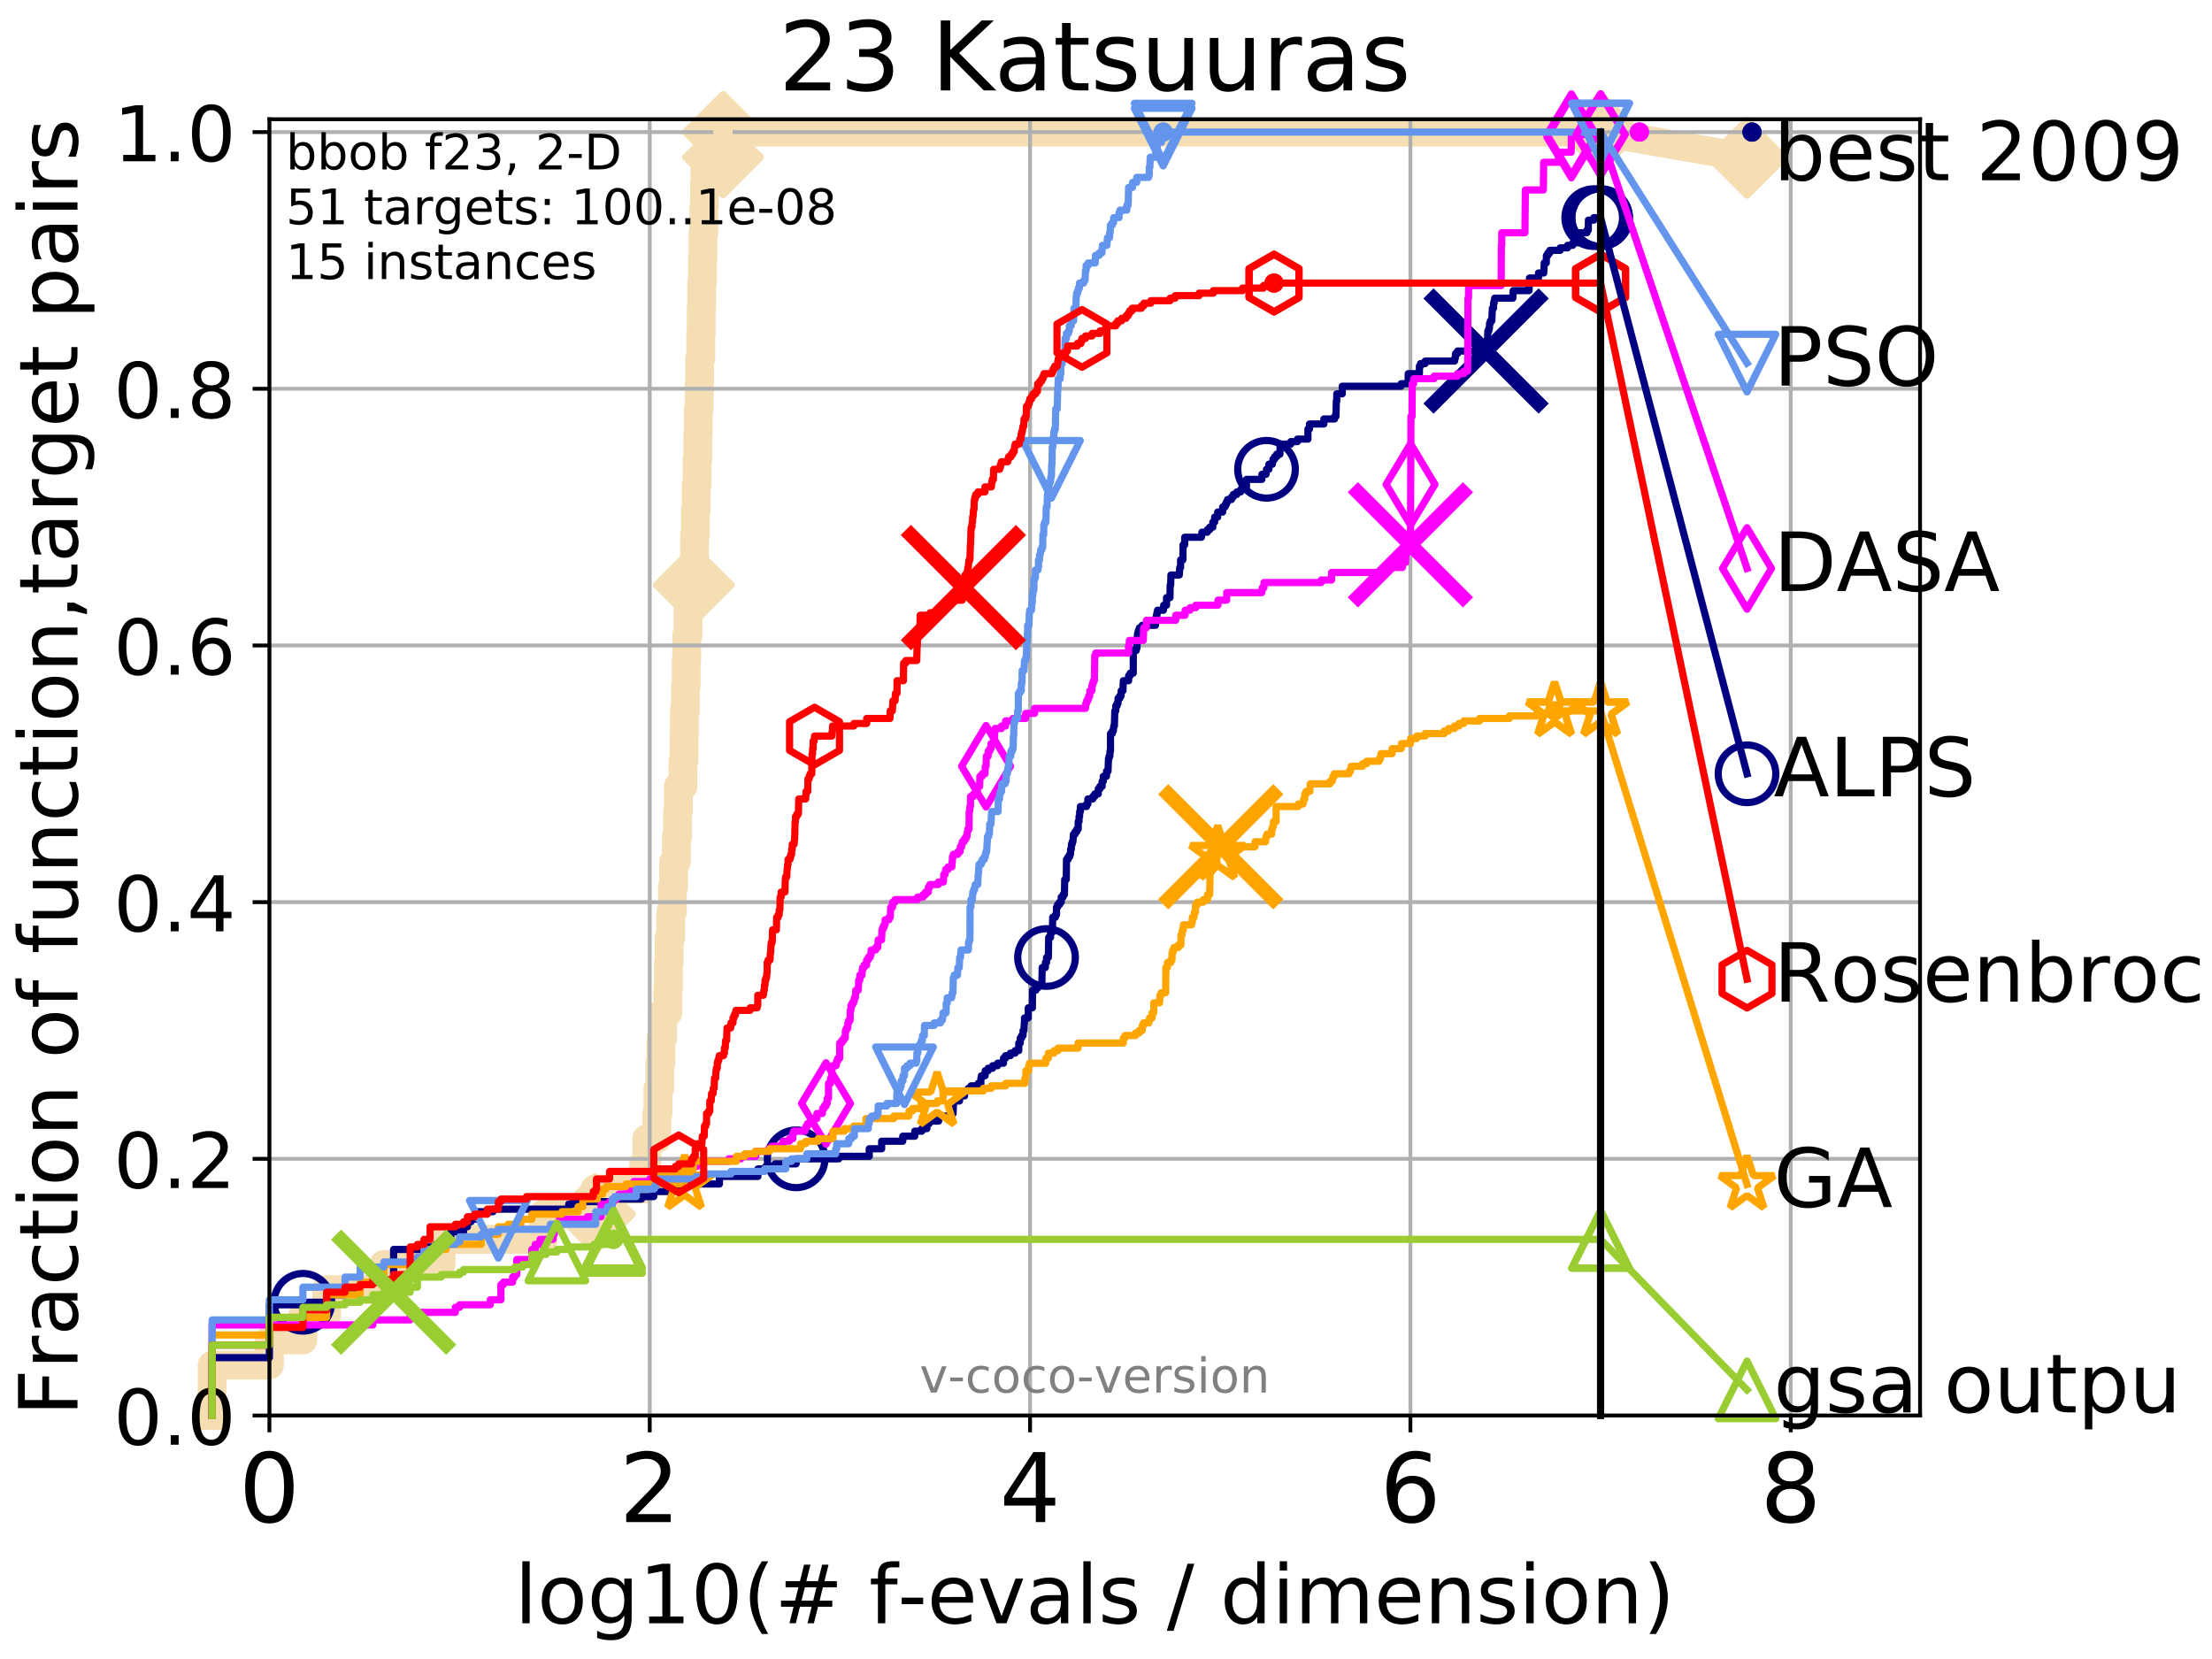 <?xml version="1.0" encoding="utf-8" standalone="no"?>
<!DOCTYPE svg PUBLIC "-//W3C//DTD SVG 1.1//EN"
  "http://www.w3.org/Graphics/SVG/1.1/DTD/svg11.dtd">
<!-- Created with matplotlib (http://matplotlib.org/) -->
<svg height="345.6pt" version="1.1" viewBox="0 0 460.8 345.6" width="460.8pt" xmlns="http://www.w3.org/2000/svg" xmlns:xlink="http://www.w3.org/1999/xlink">
 <defs>
  <style type="text/css">
*{stroke-linecap:butt;stroke-linejoin:round;}
  </style>
 </defs>
 <g id="figure_1">
  <g id="patch_1">
   <path d="M 0 345.6 
L 460.8 345.6 
L 460.8 0 
L 0 0 
z
" style="fill:#ffffff;"/>
  </g>
  <g id="axes_1">
   <g id="patch_2">
    <path d="M 56.12 294.88 
L 399.984 294.88 
L 399.984 24.84 
L 56.12 24.84 
z
" style="fill:#ffffff;"/>
   </g>
   <g id="line2d_1">
    <path d="M 44.194 294.88 
L 44.194 284.395 
L 56.12 284.395 
L 56.12 279.153 
L 63.096 279.153 
L 63.096 273.91 
L 68.046 273.91 
L 68.046 268.668 
L 79.971 268.668 
L 79.971 263.425 
L 91.897 263.425 
L 91.897 258.183 
L 113.14 258.183 
L 113.14 252.94 
L 123.934 252.94 
L 123.934 247.698 
L 134.103 247.698 
L 134.103 242.455 
L 134.738 242.455 
L 134.738 237.213 
L 136.834 237.213 
L 136.834 231.97 
L 137.069 231.97 
L 137.069 226.728 
L 137.454 226.728 
L 137.454 221.485 
L 137.681 221.485 
L 137.681 216.243 
L 138.053 216.243 
L 138.053 211 
L 139.122 211 
L 139.122 205.758 
L 139.259 205.758 
L 139.259 200.515 
L 139.396 200.515 
L 139.396 195.273 
L 139.732 195.273 
L 139.732 190.03 
L 140.063 190.03 
L 140.063 184.788 
L 140.322 184.788 
L 140.322 179.546 
L 140.893 179.546 
L 140.893 174.303 
L 141.14 174.303 
L 141.14 169.061 
L 141.324 169.061 
L 141.324 163.818 
L 142.27 163.818 
L 142.27 158.576 
L 142.499 158.576 
L 142.499 153.333 
L 142.555 153.333 
L 142.555 148.091 
L 142.78 148.091 
L 142.78 142.848 
L 142.947 142.848 
L 142.947 137.606 
L 143.057 137.606 
L 143.057 132.363 
L 143.33 132.363 
L 143.33 127.121 
L 143.967 127.121 
L 143.967 121.878 
L 144.531 121.878 
L 144.531 116.636 
L 144.682 116.636 
L 144.682 111.393 
L 144.881 111.393 
L 144.881 106.151 
L 145.029 106.151 
L 145.029 100.908 
L 145.223 100.908 
L 145.223 95.666 
L 145.368 95.666 
L 145.368 90.423 
L 145.464 90.423 
L 145.464 85.181 
L 145.654 85.181 
L 145.654 79.938 
L 145.749 79.938 
L 145.749 74.696 
L 145.982 74.696 
L 145.982 69.453 
L 146.074 69.453 
L 146.074 64.211 
L 146.166 64.211 
L 146.166 58.969 
L 146.349 58.969 
L 146.349 53.726 
L 146.44 53.726 
L 146.44 48.484 
L 146.619 48.484 
L 146.619 43.241 
L 146.753 43.241 
L 146.753 37.999 
L 146.841 37.999 
L 146.841 32.756 
L 150.627 32.756 
L 150.627 27.514 
L 333.43 27.514 
" style="fill:none;stroke:#f5deb3;stroke-linecap:square;stroke-width:6;"/>
   </g>
   <g id="line2d_2">
    <defs>
     <path d="M -0 7.778 
L 7.778 0 
L 0 -7.778 
L -7.778 -0 
z
" id="m95b1d2a66c" style="stroke:#f5deb3;stroke-linejoin:miter;stroke-width:1.5;"/>
    </defs>
    <g>
     <use style="fill:#f5deb3;stroke:#f5deb3;stroke-linejoin:miter;stroke-width:1.5;" x="123.934" xlink:href="#m95b1d2a66c" y="252.94"/>
     <use style="fill:#f5deb3;stroke:#f5deb3;stroke-linejoin:miter;stroke-width:1.5;" x="144.531" xlink:href="#m95b1d2a66c" y="121.878"/>
     <use style="fill:#f5deb3;stroke:#f5deb3;stroke-linejoin:miter;stroke-width:1.5;" x="150.627" xlink:href="#m95b1d2a66c" y="32.756"/>
     <use style="fill:#f5deb3;stroke:#f5deb3;stroke-linejoin:miter;stroke-width:1.5;" x="150.627" xlink:href="#m95b1d2a66c" y="27.514"/>
     <use style="fill:#f5deb3;stroke:#f5deb3;stroke-linejoin:miter;stroke-width:1.5;" x="150.627" xlink:href="#m95b1d2a66c" y="27.514"/>
     <use style="fill:#f5deb3;stroke:#f5deb3;stroke-linejoin:miter;stroke-width:1.5;" x="333.43" xlink:href="#m95b1d2a66c" y="27.514"/>
    </g>
   </g>
   <g id="line2d_3">
    <path style="fill:none;stroke:#f5deb3;stroke-linecap:square;stroke-width:6;"/>
    <g/>
   </g>
   <g id="line2d_4">
    <path d="M 333.43 27.514 
L 363.934 32.861 
" style="fill:none;stroke:#f5deb3;stroke-linecap:square;stroke-width:6;"/>
    <g>
     <use style="fill:#f5deb3;stroke:#f5deb3;stroke-linejoin:miter;stroke-width:1.5;" x="333.43" xlink:href="#m95b1d2a66c" y="27.514"/>
     <use style="fill:#f5deb3;stroke:#f5deb3;stroke-linejoin:miter;stroke-width:1.5;" x="363.934" xlink:href="#m95b1d2a66c" y="32.861"/>
    </g>
   </g>
   <g id="matplotlib.axis_1">
    <g id="xtick_1">
     <g id="line2d_5">
      <path clip-path="url(#pfcf2cc3605)" d="M 56.12 294.88 
L 56.12 24.84 
" style="fill:none;stroke:#b0b0b0;stroke-linecap:square;stroke-width:0.8;"/>
     </g>
     <g id="line2d_6">
      <defs>
       <path d="M 0 0 
L 0 3.5 
" id="mc649ce5a59" style="stroke:#000000;stroke-width:0.8;"/>
      </defs>
      <g>
       <use style="stroke:#000000;stroke-width:0.8;" x="56.12" xlink:href="#mc649ce5a59" y="294.88"/>
      </g>
     </g>
     <g id="text_1">
      <!-- 0 -->
      <defs>
       <path d="M 31.781 66.406 
Q 24.172 66.406 20.328 58.906 
Q 16.5 51.422 16.5 36.375 
Q 16.5 21.391 20.328 13.891 
Q 24.172 6.391 31.781 6.391 
Q 39.453 6.391 43.281 13.891 
Q 47.125 21.391 47.125 36.375 
Q 47.125 51.422 43.281 58.906 
Q 39.453 66.406 31.781 66.406 
z
M 31.781 74.219 
Q 44.047 74.219 50.516 64.516 
Q 56.984 54.828 56.984 36.375 
Q 56.984 17.969 50.516 8.266 
Q 44.047 -1.422 31.781 -1.422 
Q 19.531 -1.422 13.062 8.266 
Q 6.594 17.969 6.594 36.375 
Q 6.594 54.828 13.062 64.516 
Q 19.531 74.219 31.781 74.219 
z
" id="DejaVuSans-30"/>
      </defs>
      <g transform="translate(49.758 317.077)scale(0.2 -0.2)">
       <use xlink:href="#DejaVuSans-30"/>
      </g>
     </g>
    </g>
    <g id="xtick_2">
     <g id="line2d_7">
      <path clip-path="url(#pfcf2cc3605)" d="M 135.351 294.88 
L 135.351 24.84 
" style="fill:none;stroke:#b0b0b0;stroke-linecap:square;stroke-width:0.8;"/>
     </g>
     <g id="line2d_8">
      <g>
       <use style="stroke:#000000;stroke-width:0.8;" x="135.351" xlink:href="#mc649ce5a59" y="294.88"/>
      </g>
     </g>
     <g id="text_2">
      <!-- 2 -->
      <defs>
       <path d="M 19.188 8.297 
L 53.609 8.297 
L 53.609 0 
L 7.328 0 
L 7.328 8.297 
Q 12.938 14.109 22.625 23.891 
Q 32.328 33.688 34.812 36.531 
Q 39.547 41.844 41.422 45.531 
Q 43.312 49.219 43.312 52.781 
Q 43.312 58.594 39.234 62.25 
Q 35.156 65.922 28.609 65.922 
Q 23.969 65.922 18.812 64.312 
Q 13.672 62.703 7.812 59.422 
L 7.812 69.391 
Q 13.766 71.781 18.938 73 
Q 24.125 74.219 28.422 74.219 
Q 39.75 74.219 46.484 68.547 
Q 53.219 62.891 53.219 53.422 
Q 53.219 48.922 51.531 44.891 
Q 49.859 40.875 45.406 35.406 
Q 44.188 33.984 37.641 27.219 
Q 31.109 20.453 19.188 8.297 
z
" id="DejaVuSans-32"/>
      </defs>
      <g transform="translate(128.989 317.077)scale(0.2 -0.2)">
       <use xlink:href="#DejaVuSans-32"/>
      </g>
     </g>
    </g>
    <g id="xtick_3">
     <g id="line2d_9">
      <path clip-path="url(#pfcf2cc3605)" d="M 214.583 294.88 
L 214.583 24.84 
" style="fill:none;stroke:#b0b0b0;stroke-linecap:square;stroke-width:0.8;"/>
     </g>
     <g id="line2d_10">
      <g>
       <use style="stroke:#000000;stroke-width:0.8;" x="214.583" xlink:href="#mc649ce5a59" y="294.88"/>
      </g>
     </g>
     <g id="text_3">
      <!-- 4 -->
      <defs>
       <path d="M 37.797 64.312 
L 12.891 25.391 
L 37.797 25.391 
z
M 35.203 72.906 
L 47.609 72.906 
L 47.609 25.391 
L 58.016 25.391 
L 58.016 17.188 
L 47.609 17.188 
L 47.609 0 
L 37.797 0 
L 37.797 17.188 
L 4.891 17.188 
L 4.891 26.703 
z
" id="DejaVuSans-34"/>
      </defs>
      <g transform="translate(208.22 317.077)scale(0.2 -0.2)">
       <use xlink:href="#DejaVuSans-34"/>
      </g>
     </g>
    </g>
    <g id="xtick_4">
     <g id="line2d_11">
      <path clip-path="url(#pfcf2cc3605)" d="M 293.814 294.88 
L 293.814 24.84 
" style="fill:none;stroke:#b0b0b0;stroke-linecap:square;stroke-width:0.8;"/>
     </g>
     <g id="line2d_12">
      <g>
       <use style="stroke:#000000;stroke-width:0.8;" x="293.814" xlink:href="#mc649ce5a59" y="294.88"/>
      </g>
     </g>
     <g id="text_4">
      <!-- 6 -->
      <defs>
       <path d="M 33.016 40.375 
Q 26.375 40.375 22.484 35.828 
Q 18.609 31.297 18.609 23.391 
Q 18.609 15.531 22.484 10.953 
Q 26.375 6.391 33.016 6.391 
Q 39.656 6.391 43.531 10.953 
Q 47.406 15.531 47.406 23.391 
Q 47.406 31.297 43.531 35.828 
Q 39.656 40.375 33.016 40.375 
z
M 52.594 71.297 
L 52.594 62.312 
Q 48.875 64.062 45.094 64.984 
Q 41.312 65.922 37.594 65.922 
Q 27.828 65.922 22.672 59.328 
Q 17.531 52.734 16.797 39.406 
Q 19.672 43.656 24.016 45.922 
Q 28.375 48.188 33.594 48.188 
Q 44.578 48.188 50.953 41.516 
Q 57.328 34.859 57.328 23.391 
Q 57.328 12.156 50.688 5.359 
Q 44.047 -1.422 33.016 -1.422 
Q 20.359 -1.422 13.672 8.266 
Q 6.984 17.969 6.984 36.375 
Q 6.984 53.656 15.188 63.938 
Q 23.391 74.219 37.203 74.219 
Q 40.922 74.219 44.703 73.484 
Q 48.484 72.75 52.594 71.297 
z
" id="DejaVuSans-36"/>
      </defs>
      <g transform="translate(287.452 317.077)scale(0.2 -0.2)">
       <use xlink:href="#DejaVuSans-36"/>
      </g>
     </g>
    </g>
    <g id="xtick_5">
     <g id="line2d_13">
      <path clip-path="url(#pfcf2cc3605)" d="M 373.045 294.88 
L 373.045 24.84 
" style="fill:none;stroke:#b0b0b0;stroke-linecap:square;stroke-width:0.8;"/>
     </g>
     <g id="line2d_14">
      <g>
       <use style="stroke:#000000;stroke-width:0.8;" x="373.045" xlink:href="#mc649ce5a59" y="294.88"/>
      </g>
     </g>
     <g id="text_5">
      <!-- 8 -->
      <defs>
       <path d="M 31.781 34.625 
Q 24.75 34.625 20.719 30.859 
Q 16.703 27.094 16.703 20.516 
Q 16.703 13.922 20.719 10.156 
Q 24.75 6.391 31.781 6.391 
Q 38.812 6.391 42.859 10.172 
Q 46.922 13.969 46.922 20.516 
Q 46.922 27.094 42.891 30.859 
Q 38.875 34.625 31.781 34.625 
z
M 21.922 38.812 
Q 15.578 40.375 12.031 44.719 
Q 8.5 49.078 8.5 55.328 
Q 8.5 64.062 14.719 69.141 
Q 20.953 74.219 31.781 74.219 
Q 42.672 74.219 48.875 69.141 
Q 55.078 64.062 55.078 55.328 
Q 55.078 49.078 51.531 44.719 
Q 48 40.375 41.703 38.812 
Q 48.828 37.156 52.797 32.312 
Q 56.781 27.484 56.781 20.516 
Q 56.781 9.906 50.312 4.234 
Q 43.844 -1.422 31.781 -1.422 
Q 19.734 -1.422 13.25 4.234 
Q 6.781 9.906 6.781 20.516 
Q 6.781 27.484 10.781 32.312 
Q 14.797 37.156 21.922 38.812 
z
M 18.312 54.391 
Q 18.312 48.734 21.844 45.562 
Q 25.391 42.391 31.781 42.391 
Q 38.141 42.391 41.719 45.562 
Q 45.312 48.734 45.312 54.391 
Q 45.312 60.062 41.719 63.234 
Q 38.141 66.406 31.781 66.406 
Q 25.391 66.406 21.844 63.234 
Q 18.312 60.062 18.312 54.391 
z
" id="DejaVuSans-38"/>
      </defs>
      <g transform="translate(366.683 317.077)scale(0.2 -0.2)">
       <use xlink:href="#DejaVuSans-38"/>
      </g>
     </g>
    </g>
    <g id="text_6">
     <!-- log10(# f-evals / dimension) -->
     <defs>
      <path d="M 9.422 75.984 
L 18.406 75.984 
L 18.406 0 
L 9.422 0 
z
" id="DejaVuSans-6c"/>
      <path d="M 30.609 48.391 
Q 23.391 48.391 19.188 42.75 
Q 14.984 37.109 14.984 27.297 
Q 14.984 17.484 19.156 11.844 
Q 23.344 6.203 30.609 6.203 
Q 37.797 6.203 41.984 11.859 
Q 46.188 17.531 46.188 27.297 
Q 46.188 37.016 41.984 42.703 
Q 37.797 48.391 30.609 48.391 
z
M 30.609 56 
Q 42.328 56 49.016 48.375 
Q 55.719 40.766 55.719 27.297 
Q 55.719 13.875 49.016 6.219 
Q 42.328 -1.422 30.609 -1.422 
Q 18.844 -1.422 12.172 6.219 
Q 5.516 13.875 5.516 27.297 
Q 5.516 40.766 12.172 48.375 
Q 18.844 56 30.609 56 
z
" id="DejaVuSans-6f"/>
      <path d="M 45.406 27.984 
Q 45.406 37.75 41.375 43.109 
Q 37.359 48.484 30.078 48.484 
Q 22.859 48.484 18.828 43.109 
Q 14.797 37.75 14.797 27.984 
Q 14.797 18.266 18.828 12.891 
Q 22.859 7.516 30.078 7.516 
Q 37.359 7.516 41.375 12.891 
Q 45.406 18.266 45.406 27.984 
z
M 54.391 6.781 
Q 54.391 -7.172 48.188 -13.984 
Q 42 -20.797 29.203 -20.797 
Q 24.469 -20.797 20.266 -20.094 
Q 16.062 -19.391 12.109 -17.922 
L 12.109 -9.188 
Q 16.062 -11.328 19.922 -12.344 
Q 23.781 -13.375 27.781 -13.375 
Q 36.625 -13.375 41.016 -8.766 
Q 45.406 -4.156 45.406 5.172 
L 45.406 9.625 
Q 42.625 4.781 38.281 2.391 
Q 33.938 0 27.875 0 
Q 17.828 0 11.672 7.656 
Q 5.516 15.328 5.516 27.984 
Q 5.516 40.672 11.672 48.328 
Q 17.828 56 27.875 56 
Q 33.938 56 38.281 53.609 
Q 42.625 51.219 45.406 46.391 
L 45.406 54.688 
L 54.391 54.688 
z
" id="DejaVuSans-67"/>
      <path d="M 12.406 8.297 
L 28.516 8.297 
L 28.516 63.922 
L 10.984 60.406 
L 10.984 69.391 
L 28.422 72.906 
L 38.281 72.906 
L 38.281 8.297 
L 54.391 8.297 
L 54.391 0 
L 12.406 0 
z
" id="DejaVuSans-31"/>
      <path d="M 31 75.875 
Q 24.469 64.656 21.281 53.656 
Q 18.109 42.672 18.109 31.391 
Q 18.109 20.125 21.312 9.062 
Q 24.516 -2 31 -13.188 
L 23.188 -13.188 
Q 15.875 -1.703 12.234 9.375 
Q 8.594 20.453 8.594 31.391 
Q 8.594 42.281 12.203 53.312 
Q 15.828 64.359 23.188 75.875 
z
" id="DejaVuSans-28"/>
      <path d="M 51.125 44 
L 36.922 44 
L 32.812 27.688 
L 47.125 27.688 
z
M 43.797 71.781 
L 38.719 51.516 
L 52.984 51.516 
L 58.109 71.781 
L 65.922 71.781 
L 60.891 51.516 
L 76.125 51.516 
L 76.125 44 
L 58.984 44 
L 54.984 27.688 
L 70.516 27.688 
L 70.516 20.219 
L 53.078 20.219 
L 48 0 
L 40.188 0 
L 45.219 20.219 
L 30.906 20.219 
L 25.875 0 
L 18.016 0 
L 23.094 20.219 
L 7.719 20.219 
L 7.719 27.688 
L 24.906 27.688 
L 29 44 
L 13.281 44 
L 13.281 51.516 
L 30.906 51.516 
L 35.891 71.781 
z
" id="DejaVuSans-23"/>
      <path id="DejaVuSans-20"/>
      <path d="M 37.109 75.984 
L 37.109 68.5 
L 28.516 68.5 
Q 23.688 68.5 21.797 66.547 
Q 19.922 64.594 19.922 59.516 
L 19.922 54.688 
L 34.719 54.688 
L 34.719 47.703 
L 19.922 47.703 
L 19.922 0 
L 10.891 0 
L 10.891 47.703 
L 2.297 47.703 
L 2.297 54.688 
L 10.891 54.688 
L 10.891 58.5 
Q 10.891 67.625 15.141 71.797 
Q 19.391 75.984 28.609 75.984 
z
" id="DejaVuSans-66"/>
      <path d="M 4.891 31.391 
L 31.203 31.391 
L 31.203 23.391 
L 4.891 23.391 
z
" id="DejaVuSans-2d"/>
      <path d="M 56.203 29.594 
L 56.203 25.203 
L 14.891 25.203 
Q 15.484 15.922 20.484 11.062 
Q 25.484 6.203 34.422 6.203 
Q 39.594 6.203 44.453 7.469 
Q 49.312 8.734 54.109 11.281 
L 54.109 2.781 
Q 49.266 0.734 44.188 -0.344 
Q 39.109 -1.422 33.891 -1.422 
Q 20.797 -1.422 13.156 6.188 
Q 5.516 13.812 5.516 26.812 
Q 5.516 40.234 12.766 48.109 
Q 20.016 56 32.328 56 
Q 43.359 56 49.781 48.891 
Q 56.203 41.797 56.203 29.594 
z
M 47.219 32.234 
Q 47.125 39.594 43.094 43.984 
Q 39.062 48.391 32.422 48.391 
Q 24.906 48.391 20.391 44.141 
Q 15.875 39.891 15.188 32.172 
z
" id="DejaVuSans-65"/>
      <path d="M 2.984 54.688 
L 12.5 54.688 
L 29.594 8.797 
L 46.688 54.688 
L 56.203 54.688 
L 35.688 0 
L 23.484 0 
z
" id="DejaVuSans-76"/>
      <path d="M 34.281 27.484 
Q 23.391 27.484 19.188 25 
Q 14.984 22.516 14.984 16.5 
Q 14.984 11.719 18.141 8.906 
Q 21.297 6.109 26.703 6.109 
Q 34.188 6.109 38.703 11.406 
Q 43.219 16.703 43.219 25.484 
L 43.219 27.484 
z
M 52.203 31.203 
L 52.203 0 
L 43.219 0 
L 43.219 8.297 
Q 40.141 3.328 35.547 0.953 
Q 30.953 -1.422 24.312 -1.422 
Q 15.922 -1.422 10.953 3.297 
Q 6 8.016 6 15.922 
Q 6 25.141 12.172 29.828 
Q 18.359 34.516 30.609 34.516 
L 43.219 34.516 
L 43.219 35.406 
Q 43.219 41.609 39.141 45 
Q 35.062 48.391 27.688 48.391 
Q 23 48.391 18.547 47.266 
Q 14.109 46.141 10.016 43.891 
L 10.016 52.203 
Q 14.938 54.109 19.578 55.047 
Q 24.219 56 28.609 56 
Q 40.484 56 46.344 49.844 
Q 52.203 43.703 52.203 31.203 
z
" id="DejaVuSans-61"/>
      <path d="M 44.281 53.078 
L 44.281 44.578 
Q 40.484 46.531 36.375 47.5 
Q 32.281 48.484 27.875 48.484 
Q 21.188 48.484 17.844 46.438 
Q 14.5 44.391 14.5 40.281 
Q 14.5 37.156 16.891 35.375 
Q 19.281 33.594 26.516 31.984 
L 29.594 31.297 
Q 39.156 29.25 43.188 25.516 
Q 47.219 21.781 47.219 15.094 
Q 47.219 7.469 41.188 3.016 
Q 35.156 -1.422 24.609 -1.422 
Q 20.219 -1.422 15.453 -0.562 
Q 10.688 0.297 5.422 2 
L 5.422 11.281 
Q 10.406 8.688 15.234 7.391 
Q 20.062 6.109 24.812 6.109 
Q 31.156 6.109 34.562 8.281 
Q 37.984 10.453 37.984 14.406 
Q 37.984 18.062 35.516 20.016 
Q 33.062 21.969 24.703 23.781 
L 21.578 24.516 
Q 13.234 26.266 9.516 29.906 
Q 5.812 33.547 5.812 39.891 
Q 5.812 47.609 11.281 51.797 
Q 16.75 56 26.812 56 
Q 31.781 56 36.172 55.266 
Q 40.578 54.547 44.281 53.078 
z
" id="DejaVuSans-73"/>
      <path d="M 25.391 72.906 
L 33.688 72.906 
L 8.297 -9.281 
L 0 -9.281 
z
" id="DejaVuSans-2f"/>
      <path d="M 45.406 46.391 
L 45.406 75.984 
L 54.391 75.984 
L 54.391 0 
L 45.406 0 
L 45.406 8.203 
Q 42.578 3.328 38.25 0.953 
Q 33.938 -1.422 27.875 -1.422 
Q 17.969 -1.422 11.734 6.484 
Q 5.516 14.406 5.516 27.297 
Q 5.516 40.188 11.734 48.094 
Q 17.969 56 27.875 56 
Q 33.938 56 38.25 53.625 
Q 42.578 51.266 45.406 46.391 
z
M 14.797 27.297 
Q 14.797 17.391 18.875 11.75 
Q 22.953 6.109 30.078 6.109 
Q 37.203 6.109 41.297 11.75 
Q 45.406 17.391 45.406 27.297 
Q 45.406 37.203 41.297 42.844 
Q 37.203 48.484 30.078 48.484 
Q 22.953 48.484 18.875 42.844 
Q 14.797 37.203 14.797 27.297 
z
" id="DejaVuSans-64"/>
      <path d="M 9.422 54.688 
L 18.406 54.688 
L 18.406 0 
L 9.422 0 
z
M 9.422 75.984 
L 18.406 75.984 
L 18.406 64.594 
L 9.422 64.594 
z
" id="DejaVuSans-69"/>
      <path d="M 52 44.188 
Q 55.375 50.25 60.062 53.125 
Q 64.75 56 71.094 56 
Q 79.641 56 84.281 50.016 
Q 88.922 44.047 88.922 33.016 
L 88.922 0 
L 79.891 0 
L 79.891 32.719 
Q 79.891 40.578 77.094 44.375 
Q 74.312 48.188 68.609 48.188 
Q 61.625 48.188 57.562 43.547 
Q 53.516 38.922 53.516 30.906 
L 53.516 0 
L 44.484 0 
L 44.484 32.719 
Q 44.484 40.625 41.703 44.406 
Q 38.922 48.188 33.109 48.188 
Q 26.219 48.188 22.156 43.531 
Q 18.109 38.875 18.109 30.906 
L 18.109 0 
L 9.078 0 
L 9.078 54.688 
L 18.109 54.688 
L 18.109 46.188 
Q 21.188 51.219 25.484 53.609 
Q 29.781 56 35.688 56 
Q 41.656 56 45.828 52.969 
Q 50 49.953 52 44.188 
z
" id="DejaVuSans-6d"/>
      <path d="M 54.891 33.016 
L 54.891 0 
L 45.906 0 
L 45.906 32.719 
Q 45.906 40.484 42.875 44.328 
Q 39.844 48.188 33.797 48.188 
Q 26.516 48.188 22.312 43.547 
Q 18.109 38.922 18.109 30.906 
L 18.109 0 
L 9.078 0 
L 9.078 54.688 
L 18.109 54.688 
L 18.109 46.188 
Q 21.344 51.125 25.703 53.562 
Q 30.078 56 35.797 56 
Q 45.219 56 50.047 50.172 
Q 54.891 44.344 54.891 33.016 
z
" id="DejaVuSans-6e"/>
      <path d="M 8.016 75.875 
L 15.828 75.875 
Q 23.141 64.359 26.781 53.312 
Q 30.422 42.281 30.422 31.391 
Q 30.422 20.453 26.781 9.375 
Q 23.141 -1.703 15.828 -13.188 
L 8.016 -13.188 
Q 14.5 -2 17.703 9.062 
Q 20.906 20.125 20.906 31.391 
Q 20.906 42.672 17.703 53.656 
Q 14.5 64.656 8.016 75.875 
z
" id="DejaVuSans-29"/>
     </defs>
     <g transform="translate(107.211 338.154)scale(0.17 -0.17)">
      <use xlink:href="#DejaVuSans-6c"/>
      <use x="27.783" xlink:href="#DejaVuSans-6f"/>
      <use x="88.965" xlink:href="#DejaVuSans-67"/>
      <use x="152.441" xlink:href="#DejaVuSans-31"/>
      <use x="216.064" xlink:href="#DejaVuSans-30"/>
      <use x="279.688" xlink:href="#DejaVuSans-28"/>
      <use x="318.701" xlink:href="#DejaVuSans-23"/>
      <use x="402.49" xlink:href="#DejaVuSans-20"/>
      <use x="434.277" xlink:href="#DejaVuSans-66"/>
      <use x="469.404" xlink:href="#DejaVuSans-2d"/>
      <use x="505.488" xlink:href="#DejaVuSans-65"/>
      <use x="567.012" xlink:href="#DejaVuSans-76"/>
      <use x="626.191" xlink:href="#DejaVuSans-61"/>
      <use x="687.471" xlink:href="#DejaVuSans-6c"/>
      <use x="715.254" xlink:href="#DejaVuSans-73"/>
      <use x="767.354" xlink:href="#DejaVuSans-20"/>
      <use x="799.141" xlink:href="#DejaVuSans-2f"/>
      <use x="832.832" xlink:href="#DejaVuSans-20"/>
      <use x="864.619" xlink:href="#DejaVuSans-64"/>
      <use x="928.096" xlink:href="#DejaVuSans-69"/>
      <use x="955.879" xlink:href="#DejaVuSans-6d"/>
      <use x="1053.291" xlink:href="#DejaVuSans-65"/>
      <use x="1114.814" xlink:href="#DejaVuSans-6e"/>
      <use x="1178.193" xlink:href="#DejaVuSans-73"/>
      <use x="1230.293" xlink:href="#DejaVuSans-69"/>
      <use x="1258.076" xlink:href="#DejaVuSans-6f"/>
      <use x="1319.258" xlink:href="#DejaVuSans-6e"/>
      <use x="1382.637" xlink:href="#DejaVuSans-29"/>
     </g>
    </g>
   </g>
   <g id="matplotlib.axis_2">
    <g id="ytick_1">
     <g id="line2d_15">
      <path clip-path="url(#pfcf2cc3605)" d="M 56.12 294.88 
L 399.984 294.88 
" style="fill:none;stroke:#b0b0b0;stroke-linecap:square;stroke-width:0.8;"/>
     </g>
     <g id="line2d_16">
      <defs>
       <path d="M 0 0 
L -3.5 0 
" id="me219de335a" style="stroke:#000000;stroke-width:0.8;"/>
      </defs>
      <g>
       <use style="stroke:#000000;stroke-width:0.8;" x="56.12" xlink:href="#me219de335a" y="294.88"/>
      </g>
     </g>
     <g id="text_7">
      <!-- 0.0 -->
      <defs>
       <path d="M 10.688 12.406 
L 21 12.406 
L 21 0 
L 10.688 0 
z
" id="DejaVuSans-2e"/>
      </defs>
      <g transform="translate(23.675 300.959)scale(0.16 -0.16)">
       <use xlink:href="#DejaVuSans-30"/>
       <use x="63.623" xlink:href="#DejaVuSans-2e"/>
       <use x="95.41" xlink:href="#DejaVuSans-30"/>
      </g>
     </g>
    </g>
    <g id="ytick_2">
     <g id="line2d_17">
      <path clip-path="url(#pfcf2cc3605)" d="M 56.12 241.407 
L 399.984 241.407 
" style="fill:none;stroke:#b0b0b0;stroke-linecap:square;stroke-width:0.8;"/>
     </g>
     <g id="line2d_18">
      <g>
       <use style="stroke:#000000;stroke-width:0.8;" x="56.12" xlink:href="#me219de335a" y="241.407"/>
      </g>
     </g>
     <g id="text_8">
      <!-- 0.2 -->
      <g transform="translate(23.675 247.485)scale(0.16 -0.16)">
       <use xlink:href="#DejaVuSans-30"/>
       <use x="63.623" xlink:href="#DejaVuSans-2e"/>
       <use x="95.41" xlink:href="#DejaVuSans-32"/>
      </g>
     </g>
    </g>
    <g id="ytick_3">
     <g id="line2d_19">
      <path clip-path="url(#pfcf2cc3605)" d="M 56.12 187.933 
L 399.984 187.933 
" style="fill:none;stroke:#b0b0b0;stroke-linecap:square;stroke-width:0.8;"/>
     </g>
     <g id="line2d_20">
      <g>
       <use style="stroke:#000000;stroke-width:0.8;" x="56.12" xlink:href="#me219de335a" y="187.933"/>
      </g>
     </g>
     <g id="text_9">
      <!-- 0.4 -->
      <g transform="translate(23.675 194.012)scale(0.16 -0.16)">
       <use xlink:href="#DejaVuSans-30"/>
       <use x="63.623" xlink:href="#DejaVuSans-2e"/>
       <use x="95.41" xlink:href="#DejaVuSans-34"/>
      </g>
     </g>
    </g>
    <g id="ytick_4">
     <g id="line2d_21">
      <path clip-path="url(#pfcf2cc3605)" d="M 56.12 134.46 
L 399.984 134.46 
" style="fill:none;stroke:#b0b0b0;stroke-linecap:square;stroke-width:0.8;"/>
     </g>
     <g id="line2d_22">
      <g>
       <use style="stroke:#000000;stroke-width:0.8;" x="56.12" xlink:href="#me219de335a" y="134.46"/>
      </g>
     </g>
     <g id="text_10">
      <!-- 0.6 -->
      <g transform="translate(23.675 140.539)scale(0.16 -0.16)">
       <use xlink:href="#DejaVuSans-30"/>
       <use x="63.623" xlink:href="#DejaVuSans-2e"/>
       <use x="95.41" xlink:href="#DejaVuSans-36"/>
      </g>
     </g>
    </g>
    <g id="ytick_5">
     <g id="line2d_23">
      <path clip-path="url(#pfcf2cc3605)" d="M 56.12 80.987 
L 399.984 80.987 
" style="fill:none;stroke:#b0b0b0;stroke-linecap:square;stroke-width:0.8;"/>
     </g>
     <g id="line2d_24">
      <g>
       <use style="stroke:#000000;stroke-width:0.8;" x="56.12" xlink:href="#me219de335a" y="80.987"/>
      </g>
     </g>
     <g id="text_11">
      <!-- 0.8 -->
      <g transform="translate(23.675 87.066)scale(0.16 -0.16)">
       <use xlink:href="#DejaVuSans-30"/>
       <use x="63.623" xlink:href="#DejaVuSans-2e"/>
       <use x="95.41" xlink:href="#DejaVuSans-38"/>
      </g>
     </g>
    </g>
    <g id="ytick_6">
     <g id="line2d_25">
      <path clip-path="url(#pfcf2cc3605)" d="M 56.12 27.514 
L 399.984 27.514 
" style="fill:none;stroke:#b0b0b0;stroke-linecap:square;stroke-width:0.8;"/>
     </g>
     <g id="line2d_26">
      <g>
       <use style="stroke:#000000;stroke-width:0.8;" x="56.12" xlink:href="#me219de335a" y="27.514"/>
      </g>
     </g>
     <g id="text_12">
      <!-- 1.0 -->
      <g transform="translate(23.675 33.592)scale(0.16 -0.16)">
       <use xlink:href="#DejaVuSans-31"/>
       <use x="63.623" xlink:href="#DejaVuSans-2e"/>
       <use x="95.41" xlink:href="#DejaVuSans-30"/>
      </g>
     </g>
    </g>
    <g id="text_13">
     <!-- Fraction of function,target pairs -->
     <defs>
      <path d="M 9.812 72.906 
L 51.703 72.906 
L 51.703 64.594 
L 19.672 64.594 
L 19.672 43.109 
L 48.578 43.109 
L 48.578 34.812 
L 19.672 34.812 
L 19.672 0 
L 9.812 0 
z
" id="DejaVuSans-46"/>
      <path d="M 41.109 46.297 
Q 39.594 47.172 37.812 47.578 
Q 36.031 48 33.891 48 
Q 26.266 48 22.188 43.047 
Q 18.109 38.094 18.109 28.812 
L 18.109 0 
L 9.078 0 
L 9.078 54.688 
L 18.109 54.688 
L 18.109 46.188 
Q 20.953 51.172 25.484 53.578 
Q 30.031 56 36.531 56 
Q 37.453 56 38.578 55.875 
Q 39.703 55.766 41.062 55.516 
z
" id="DejaVuSans-72"/>
      <path d="M 48.781 52.594 
L 48.781 44.188 
Q 44.969 46.297 41.141 47.344 
Q 37.312 48.391 33.406 48.391 
Q 24.656 48.391 19.812 42.844 
Q 14.984 37.312 14.984 27.297 
Q 14.984 17.281 19.812 11.734 
Q 24.656 6.203 33.406 6.203 
Q 37.312 6.203 41.141 7.25 
Q 44.969 8.297 48.781 10.406 
L 48.781 2.094 
Q 45.016 0.344 40.984 -0.531 
Q 36.969 -1.422 32.422 -1.422 
Q 20.062 -1.422 12.781 6.344 
Q 5.516 14.109 5.516 27.297 
Q 5.516 40.672 12.859 48.328 
Q 20.219 56 33.016 56 
Q 37.156 56 41.109 55.141 
Q 45.062 54.297 48.781 52.594 
z
" id="DejaVuSans-63"/>
      <path d="M 18.312 70.219 
L 18.312 54.688 
L 36.812 54.688 
L 36.812 47.703 
L 18.312 47.703 
L 18.312 18.016 
Q 18.312 11.328 20.141 9.422 
Q 21.969 7.516 27.594 7.516 
L 36.812 7.516 
L 36.812 0 
L 27.594 0 
Q 17.188 0 13.234 3.875 
Q 9.281 7.766 9.281 18.016 
L 9.281 47.703 
L 2.688 47.703 
L 2.688 54.688 
L 9.281 54.688 
L 9.281 70.219 
z
" id="DejaVuSans-74"/>
      <path d="M 8.5 21.578 
L 8.5 54.688 
L 17.484 54.688 
L 17.484 21.922 
Q 17.484 14.156 20.5 10.266 
Q 23.531 6.391 29.594 6.391 
Q 36.859 6.391 41.078 11.031 
Q 45.312 15.672 45.312 23.688 
L 45.312 54.688 
L 54.297 54.688 
L 54.297 0 
L 45.312 0 
L 45.312 8.406 
Q 42.047 3.422 37.719 1 
Q 33.406 -1.422 27.688 -1.422 
Q 18.266 -1.422 13.375 4.438 
Q 8.5 10.297 8.5 21.578 
z
M 31.109 56 
z
" id="DejaVuSans-75"/>
      <path d="M 11.719 12.406 
L 22.016 12.406 
L 22.016 4 
L 14.016 -11.625 
L 7.719 -11.625 
L 11.719 4 
z
" id="DejaVuSans-2c"/>
      <path d="M 18.109 8.203 
L 18.109 -20.797 
L 9.078 -20.797 
L 9.078 54.688 
L 18.109 54.688 
L 18.109 46.391 
Q 20.953 51.266 25.266 53.625 
Q 29.594 56 35.594 56 
Q 45.562 56 51.781 48.094 
Q 58.016 40.188 58.016 27.297 
Q 58.016 14.406 51.781 6.484 
Q 45.562 -1.422 35.594 -1.422 
Q 29.594 -1.422 25.266 0.953 
Q 20.953 3.328 18.109 8.203 
z
M 48.688 27.297 
Q 48.688 37.203 44.609 42.844 
Q 40.531 48.484 33.406 48.484 
Q 26.266 48.484 22.188 42.844 
Q 18.109 37.203 18.109 27.297 
Q 18.109 17.391 22.188 11.75 
Q 26.266 6.109 33.406 6.109 
Q 40.531 6.109 44.609 11.75 
Q 48.688 17.391 48.688 27.297 
z
" id="DejaVuSans-70"/>
     </defs>
     <g transform="translate(16.14 294.999)rotate(-90)scale(0.17 -0.17)">
      <use xlink:href="#DejaVuSans-46"/>
      <use x="57.41" xlink:href="#DejaVuSans-72"/>
      <use x="98.523" xlink:href="#DejaVuSans-61"/>
      <use x="159.803" xlink:href="#DejaVuSans-63"/>
      <use x="214.783" xlink:href="#DejaVuSans-74"/>
      <use x="253.992" xlink:href="#DejaVuSans-69"/>
      <use x="281.775" xlink:href="#DejaVuSans-6f"/>
      <use x="342.957" xlink:href="#DejaVuSans-6e"/>
      <use x="406.336" xlink:href="#DejaVuSans-20"/>
      <use x="438.123" xlink:href="#DejaVuSans-6f"/>
      <use x="499.305" xlink:href="#DejaVuSans-66"/>
      <use x="534.51" xlink:href="#DejaVuSans-20"/>
      <use x="566.297" xlink:href="#DejaVuSans-66"/>
      <use x="601.502" xlink:href="#DejaVuSans-75"/>
      <use x="664.881" xlink:href="#DejaVuSans-6e"/>
      <use x="728.26" xlink:href="#DejaVuSans-63"/>
      <use x="783.24" xlink:href="#DejaVuSans-74"/>
      <use x="822.449" xlink:href="#DejaVuSans-69"/>
      <use x="850.232" xlink:href="#DejaVuSans-6f"/>
      <use x="911.414" xlink:href="#DejaVuSans-6e"/>
      <use x="974.793" xlink:href="#DejaVuSans-2c"/>
      <use x="1006.58" xlink:href="#DejaVuSans-74"/>
      <use x="1045.789" xlink:href="#DejaVuSans-61"/>
      <use x="1107.068" xlink:href="#DejaVuSans-72"/>
      <use x="1148.166" xlink:href="#DejaVuSans-67"/>
      <use x="1211.643" xlink:href="#DejaVuSans-65"/>
      <use x="1273.166" xlink:href="#DejaVuSans-74"/>
      <use x="1312.375" xlink:href="#DejaVuSans-20"/>
      <use x="1344.162" xlink:href="#DejaVuSans-70"/>
      <use x="1407.639" xlink:href="#DejaVuSans-61"/>
      <use x="1468.918" xlink:href="#DejaVuSans-69"/>
      <use x="1496.701" xlink:href="#DejaVuSans-72"/>
      <use x="1537.814" xlink:href="#DejaVuSans-73"/>
     </g>
    </g>
   </g>
   <g id="line2d_27">
    <defs>
     <path d="M 0 1.5 
C 0.398 1.5 0.779 1.342 1.061 1.061 
C 1.342 0.779 1.5 0.398 1.5 0 
C 1.5 -0.398 1.342 -0.779 1.061 -1.061 
C 0.779 -1.342 0.398 -1.5 0 -1.5 
C -0.398 -1.5 -0.779 -1.342 -1.061 -1.061 
C -1.342 -0.779 -1.5 -0.398 -1.5 0 
C -1.5 0.398 -1.342 0.779 -1.061 1.061 
C -0.779 1.342 -0.398 1.5 0 1.5 
z
" id="m765b05db4f" style="stroke:#f5deb3;"/>
    </defs>
    <g>
     <use style="fill:#f5deb3;stroke:#f5deb3;" x="150.627" xlink:href="#m765b05db4f" y="27.514"/>
     <use style="fill:#f5deb3;stroke:#f5deb3;" x="150.627" xlink:href="#m765b05db4f" y="27.514"/>
    </g>
   </g>
   <g id="line2d_28">
    <defs>
     <path d="M 0 1.5 
C 0.398 1.5 0.779 1.342 1.061 1.061 
C 1.342 0.779 1.5 0.398 1.5 0 
C 1.5 -0.398 1.342 -0.779 1.061 -1.061 
C 0.779 -1.342 0.398 -1.5 0 -1.5 
C -0.398 -1.5 -0.779 -1.342 -1.061 -1.061 
C -1.342 -0.779 -1.5 -0.398 -1.5 0 
C -1.5 0.398 -1.342 0.779 -1.061 1.061 
C -0.779 1.342 -0.398 1.5 0 1.5 
z
" id="m3b20954379" style="stroke:#000080;"/>
    </defs>
    <g>
     <use style="fill:#000080;stroke:#000080;" x="364.974" xlink:href="#m3b20954379" y="27.514"/>
     <use style="fill:#000080;stroke:#000080;" x="364.974" xlink:href="#m3b20954379" y="27.514"/>
    </g>
   </g>
   <g id="line2d_29">
    <path d="M 44.194 294.88 
L 44.194 282.822 
L 56.12 282.822 
L 56.12 271.813 
L 63.096 271.813 
L 63.096 271.289 
L 68.046 271.289 
L 68.046 269.716 
L 71.885 269.716 
L 71.885 269.192 
L 75.021 269.192 
L 75.021 267.095 
L 81.997 267.095 
L 81.997 260.28 
L 88.324 260.28 
L 88.324 259.755 
L 90.786 259.755 
L 90.786 259.231 
L 92.94 259.231 
L 92.94 257.658 
L 93.923 257.658 
L 93.923 256.61 
L 96.575 256.61 
L 96.575 255.561 
L 97.375 255.561 
L 97.375 254.513 
L 98.14 254.513 
L 98.14 253.989 
L 99.575 253.989 
L 99.575 252.416 
L 102.712 252.416 
L 102.712 251.892 
L 118.476 251.892 
L 118.476 250.843 
L 119.37 250.843 
L 119.37 250.319 
L 127.673 250.319 
L 127.673 249.795 
L 133.634 249.795 
L 133.634 249.27 
L 136.191 249.27 
L 136.191 248.222 
L 140.128 248.222 
L 140.128 247.173 
L 141.202 247.173 
L 141.202 246.649 
L 149.867 246.649 
L 149.867 245.076 
L 157.884 245.076 
L 157.884 243.504 
L 159.522 243.504 
L 159.522 242.979 
L 161.438 242.979 
L 161.438 242.455 
L 165.845 242.455 
L 165.845 241.407 
L 174.724 241.407 
L 174.724 240.882 
L 181.079 240.882 
L 181.079 239.31 
L 183.666 239.31 
L 183.666 237.737 
L 188.061 237.737 
L 188.061 236.689 
L 190.562 236.689 
L 190.562 235.64 
L 192.037 235.64 
L 192.037 235.116 
L 193.088 235.116 
L 193.088 234.067 
L 193.579 234.067 
L 193.579 233.543 
L 195.529 233.543 
L 195.529 232.495 
L 197.904 232.495 
L 197.904 231.97 
L 198.551 231.97 
L 198.641 229.349 
L 199.889 229.349 
L 199.889 228.301 
L 200.938 228.301 
L 200.938 227.252 
L 201.717 227.252 
L 201.717 226.728 
L 202.28 226.728 
L 202.28 226.204 
L 203.794 226.204 
L 203.794 225.679 
L 204.334 225.679 
L 204.334 224.631 
L 204.446 224.631 
L 204.446 224.107 
L 205.22 224.107 
L 205.233 223.058 
L 205.848 223.058 
L 205.848 222.534 
L 206.784 222.534 
L 206.784 222.01 
L 207.81 222.01 
L 207.81 221.485 
L 209.051 221.485 
L 209.051 220.437 
L 209.479 220.437 
L 209.479 219.913 
L 210.475 219.913 
L 210.475 219.388 
L 211.463 219.388 
L 211.463 218.864 
L 212.227 218.864 
L 212.227 217.291 
L 212.537 217.291 
L 212.537 216.243 
L 212.829 216.243 
L 212.829 215.719 
L 213.12 215.719 
L 213.12 214.67 
L 213.308 214.67 
L 213.38 213.097 
L 213.421 213.097 
L 213.421 212.049 
L 214.197 212.049 
L 214.208 209.952 
L 215.059 209.952 
L 215.103 206.282 
L 215.799 206.282 
L 215.799 205.758 
L 216.245 205.758 
L 216.245 205.234 
L 217.034 205.234 
L 217.107 201.564 
L 217.755 201.564 
L 217.771 200.515 
L 218.011 200.515 
L 218.011 199.467 
L 218.393 199.467 
L 218.46 195.273 
L 218.846 195.273 
L 218.846 194.224 
L 219.221 194.224 
L 219.304 191.079 
L 219.852 191.079 
L 219.852 190.555 
L 220.086 190.555 
L 220.086 188.982 
L 220.305 188.982 
L 220.305 188.458 
L 220.708 188.458 
L 220.708 187.933 
L 221.077 187.933 
L 221.077 186.885 
L 221.457 186.885 
L 221.457 186.361 
L 221.738 186.361 
L 221.801 183.215 
L 222.121 183.215 
L 222.173 179.021 
L 222.501 179.021 
L 222.501 178.497 
L 222.824 178.497 
L 222.824 177.973 
L 223.003 177.973 
L 223.02 176.924 
L 223.171 176.924 
L 223.199 175.876 
L 223.36 175.876 
L 223.36 175.352 
L 223.513 175.352 
L 223.62 173.779 
L 223.968 173.779 
L 223.968 173.255 
L 224.303 173.255 
L 224.303 172.73 
L 224.602 172.73 
L 224.607 171.158 
L 224.776 171.158 
L 224.784 170.109 
L 224.898 170.109 
L 224.92 169.061 
L 225.064 169.061 
L 225.064 168.012 
L 226.358 168.012 
L 226.358 167.488 
L 226.622 167.488 
L 226.622 166.439 
L 227.651 166.439 
L 227.651 165.915 
L 228.055 165.915 
L 228.055 165.391 
L 228.789 165.391 
L 228.789 164.342 
L 229.129 164.342 
L 229.129 163.818 
L 229.592 163.818 
L 229.592 162.77 
L 229.839 162.77 
L 229.839 161.721 
L 230.499 161.721 
L 230.499 160.673 
L 230.817 160.673 
L 230.916 158.051 
L 231.032 158.051 
L 231.032 157.527 
L 231.213 157.527 
L 231.232 156.479 
L 231.335 156.479 
L 231.339 152.809 
L 231.717 152.809 
L 231.717 152.285 
L 231.927 152.285 
L 232.017 151.236 
L 232.146 151.236 
L 232.237 148.091 
L 232.435 148.091 
L 232.435 147.042 
L 232.713 147.042 
L 232.713 146.518 
L 232.909 146.518 
L 232.909 145.469 
L 233.284 145.469 
L 233.284 144.945 
L 233.548 144.945 
L 233.562 143.897 
L 233.924 143.897 
L 234.009 141.8 
L 235.116 141.8 
L 235.116 140.751 
L 235.447 140.751 
L 235.447 140.227 
L 236.08 140.227 
L 236.091 135.509 
L 236.7 135.509 
L 236.7 134.984 
L 236.851 134.984 
L 236.927 132.363 
L 236.997 132.363 
L 236.997 131.839 
L 237.146 131.839 
L 237.146 131.315 
L 237.361 131.315 
L 237.361 130.79 
L 237.941 130.79 
L 237.941 130.266 
L 240.716 130.266 
L 240.781 128.693 
L 240.892 128.693 
L 240.892 128.169 
L 241.012 128.169 
L 241.012 127.645 
L 241.135 127.645 
L 241.135 127.121 
L 242.366 127.121 
L 242.424 126.072 
L 243.011 126.072 
L 243.011 124.499 
L 243.725 124.499 
L 243.767 121.878 
L 243.875 121.878 
L 243.926 119.781 
L 245.668 119.781 
L 245.759 118.209 
L 245.941 118.209 
L 245.941 116.636 
L 246.418 116.636 
L 246.454 113.49 
L 246.796 113.49 
L 246.796 111.918 
L 250.28 111.918 
L 250.381 110.869 
L 251.505 110.869 
L 251.505 110.345 
L 252.01 110.345 
L 252.01 109.821 
L 252.65 109.821 
L 252.65 108.772 
L 253.035 108.772 
L 253.035 107.724 
L 253.661 107.724 
L 253.661 106.675 
L 254.7 106.675 
L 254.7 105.627 
L 255.194 105.627 
L 255.194 105.102 
L 255.475 105.102 
L 255.475 104.578 
L 255.731 104.578 
L 255.731 104.054 
L 256.554 104.054 
L 256.554 103.53 
L 256.912 103.53 
L 256.912 103.005 
L 257.64 103.005 
L 257.64 102.481 
L 258.45 102.481 
L 258.45 101.957 
L 259.241 101.957 
L 259.241 101.433 
L 259.662 101.433 
L 259.662 99.86 
L 262.878 99.86 
L 262.878 98.811 
L 263.745 98.811 
L 263.84 97.763 
L 264.333 97.763 
L 264.333 96.714 
L 265.055 96.714 
L 265.055 96.19 
L 265.187 96.19 
L 265.187 95.666 
L 265.531 95.666 
L 265.531 95.142 
L 265.966 95.142 
L 265.966 94.617 
L 266.639 94.617 
L 266.665 92.52 
L 268.897 92.52 
L 268.897 91.996 
L 270.278 91.996 
L 270.278 91.472 
L 272.467 91.472 
L 272.467 89.375 
L 272.787 89.375 
L 272.787 88.326 
L 275.785 88.326 
L 275.785 87.278 
L 278.01 87.278 
L 278.01 86.754 
L 278.309 86.754 
L 278.376 83.608 
L 278.463 83.608 
L 278.476 82.035 
L 279.62 82.035 
L 279.62 80.463 
L 291.876 80.463 
L 291.876 79.938 
L 293.342 79.938 
L 293.359 77.841 
L 295.686 77.841 
L 295.686 76.269 
L 295.922 76.269 
L 295.922 75.744 
L 296.885 75.744 
L 296.885 75.22 
L 303.016 75.22 
L 303.016 74.696 
L 303.158 74.696 
L 303.216 73.647 
L 303.65 73.647 
L 303.65 73.123 
L 309.76 73.123 
L 309.866 70.502 
L 309.896 70.502 
L 309.953 68.929 
L 310.157 68.929 
L 310.157 68.405 
L 310.273 68.405 
L 310.304 67.356 
L 310.477 67.356 
L 310.477 66.832 
L 310.776 66.832 
L 310.86 64.735 
L 310.891 64.735 
L 310.891 64.211 
L 311.124 64.211 
L 311.124 63.163 
L 311.247 63.163 
L 311.247 62.638 
L 311.379 62.638 
L 311.379 62.114 
L 315.15 62.114 
L 315.234 60.541 
L 318.533 60.541 
L 318.615 57.92 
L 320.496 57.92 
L 320.496 56.872 
L 321.601 56.872 
L 321.693 54.775 
L 322.113 54.775 
L 322.148 53.202 
L 322.471 53.202 
L 322.471 52.678 
L 322.86 52.678 
L 322.86 52.153 
L 325.011 52.153 
L 325.011 51.629 
L 326.558 51.629 
L 326.558 51.105 
L 327.631 51.105 
L 327.631 50.581 
L 328.604 50.581 
L 328.604 49.532 
L 328.778 49.532 
L 328.785 48.484 
L 330.581 48.484 
L 330.581 47.959 
L 330.865 47.959 
L 330.895 45.862 
L 332.009 45.862 
L 332.009 45.338 
L 333.43 45.338 
L 333.43 45.338 
" style="fill:none;stroke:#000080;stroke-linecap:square;stroke-width:1.5;"/>
   </g>
   <g id="line2d_30">
    <defs>
     <path d="M 0 6 
C 1.591 6 3.117 5.368 4.243 4.243 
C 5.368 3.117 6 1.591 6 0 
C 6 -1.591 5.368 -3.117 4.243 -4.243 
C 3.117 -5.368 1.591 -6 0 -6 
C -1.591 -6 -3.117 -5.368 -4.243 -4.243 
C -5.368 -3.117 -6 -1.591 -6 0 
C -6 1.591 -5.368 3.117 -4.243 4.243 
C -3.117 5.368 -1.591 6 0 6 
z
" id="mcb2f2c5b0d" style="stroke:#000080;stroke-width:1.5;"/>
    </defs>
    <g>
     <use style="fill-opacity:0;stroke:#000080;stroke-width:1.5;" x="63.096" xlink:href="#mcb2f2c5b0d" y="271.289"/>
     <use style="fill-opacity:0;stroke:#000080;stroke-width:1.5;" x="165.845" xlink:href="#mcb2f2c5b0d" y="241.407"/>
     <use style="fill-opacity:0;stroke:#000080;stroke-width:1.5;" x="218.011" xlink:href="#mcb2f2c5b0d" y="199.467"/>
     <use style="fill-opacity:0;stroke:#000080;stroke-width:1.5;" x="263.84" xlink:href="#mcb2f2c5b0d" y="97.763"/>
     <use style="fill-opacity:0;stroke:#000080;stroke-width:1.5;" x="332.009" xlink:href="#mcb2f2c5b0d" y="45.338"/>
     <use style="fill-opacity:0;stroke:#000080;stroke-width:1.5;" x="333.43" xlink:href="#mcb2f2c5b0d" y="45.338"/>
    </g>
   </g>
   <g id="line2d_31">
    <path style="fill:none;stroke:#000080;stroke-linecap:square;stroke-width:1.5;"/>
    <g/>
   </g>
   <g id="line2d_32">
    <path clip-path="url(#pfcf2cc3605)" d="M 309.579 73.123 
" style="fill:none;stroke:#000080;stroke-linecap:square;stroke-width:1.5;"/>
    <defs>
     <path d="M -12 12 
L 12 -12 
M -12 -12 
L 12 12 
" id="mcc98addf7e" style="stroke:#000080;stroke-width:3;"/>
    </defs>
    <g clip-path="url(#pfcf2cc3605)">
     <use style="fill:#000080;stroke:#000080;stroke-width:3;" x="309.579" xlink:href="#mcc98addf7e" y="73.123"/>
    </g>
   </g>
   <g id="line2d_33">
    <defs>
     <path d="M 0 1.5 
C 0.398 1.5 0.779 1.342 1.061 1.061 
C 1.342 0.779 1.5 0.398 1.5 0 
C 1.5 -0.398 1.342 -0.779 1.061 -1.061 
C 0.779 -1.342 0.398 -1.5 0 -1.5 
C -0.398 -1.5 -0.779 -1.342 -1.061 -1.061 
C -1.342 -0.779 -1.5 -0.398 -1.5 0 
C -1.5 0.398 -1.342 0.779 -1.061 1.061 
C -0.779 1.342 -0.398 1.5 0 1.5 
z
" id="mbf91138a20" style="stroke:#ff00ff;"/>
    </defs>
    <g>
     <use style="fill:#ff00ff;stroke:#ff00ff;" x="341.521" xlink:href="#mbf91138a20" y="27.514"/>
     <use style="fill:#ff00ff;stroke:#ff00ff;" x="341.521" xlink:href="#mbf91138a20" y="27.514"/>
    </g>
   </g>
   <g id="line2d_34">
    <path d="M 44.194 294.88 
L 44.194 276.007 
L 77.674 276.007 
L 77.674 274.959 
L 85.45 274.959 
L 85.45 273.386 
L 94.853 273.386 
L 94.853 272.337 
L 95.736 272.337 
L 95.736 271.813 
L 102.128 271.813 
L 102.128 270.765 
L 104.351 270.765 
L 104.351 267.619 
L 104.865 267.619 
L 104.865 267.095 
L 106.779 267.095 
L 106.779 266.046 
L 107.226 266.046 
L 107.226 265.522 
L 107.661 265.522 
L 107.661 262.377 
L 110.798 262.377 
L 110.798 260.28 
L 111.5 260.28 
L 111.5 259.231 
L 112.503 259.231 
L 112.503 258.183 
L 115.201 258.183 
L 115.201 257.134 
L 115.477 257.134 
L 115.477 256.086 
L 116.014 256.086 
L 116.014 255.037 
L 116.536 255.037 
L 116.536 253.989 
L 122.361 253.989 
L 122.361 253.464 
L 125.221 253.464 
L 125.221 250.843 
L 126.987 250.843 
L 126.987 250.319 
L 127.807 250.319 
L 127.807 249.795 
L 128.461 249.795 
L 128.461 249.27 
L 128.967 249.27 
L 128.967 248.746 
L 130.63 248.746 
L 130.63 248.222 
L 131.296 248.222 
L 131.296 247.698 
L 132.042 247.698 
L 132.042 246.125 
L 135.351 246.125 
L 135.351 245.601 
L 136.515 245.601 
L 136.515 244.552 
L 143.276 244.552 
L 143.276 244.028 
L 144.123 244.028 
L 144.123 243.504 
L 144.277 243.504 
L 144.277 242.979 
L 145.223 242.979 
L 145.223 242.455 
L 145.701 242.455 
L 145.701 241.931 
L 151.824 241.931 
L 151.824 241.407 
L 154.339 241.407 
L 154.339 240.882 
L 157.437 240.882 
L 157.437 239.834 
L 160.083 239.834 
L 160.083 239.31 
L 160.744 239.31 
L 160.744 238.785 
L 162.903 238.785 
L 162.903 238.261 
L 163.11 238.261 
L 163.11 237.737 
L 164.429 237.737 
L 164.429 237.213 
L 165.159 237.213 
L 165.159 236.164 
L 165.356 236.164 
L 165.356 235.64 
L 167.674 235.64 
L 167.674 235.116 
L 167.909 235.116 
L 167.909 234.592 
L 168.217 234.592 
L 168.217 234.067 
L 169.207 234.067 
L 169.207 233.543 
L 169.351 233.543 
L 169.351 233.019 
L 170.177 233.019 
L 170.177 231.97 
L 171.288 231.97 
L 171.363 230.922 
L 171.699 230.922 
L 171.699 230.398 
L 172.069 230.398 
L 172.069 229.873 
L 172.322 229.873 
L 172.322 228.825 
L 172.591 228.825 
L 172.591 225.679 
L 173.02 225.679 
L 173.02 224.631 
L 173.24 224.631 
L 173.297 222.534 
L 173.401 222.534 
L 173.401 222.01 
L 174.166 222.01 
L 174.166 221.485 
L 174.292 221.485 
L 174.292 220.961 
L 174.549 220.961 
L 174.549 220.437 
L 174.924 220.437 
L 174.924 217.291 
L 175.341 217.291 
L 175.341 216.767 
L 175.757 216.767 
L 175.757 216.243 
L 176.083 216.243 
L 176.107 214.67 
L 176.323 214.67 
L 176.323 214.146 
L 176.622 214.146 
L 176.622 213.097 
L 176.786 213.097 
L 176.786 212.573 
L 177.093 212.573 
L 177.123 210.476 
L 177.267 210.476 
L 177.267 209.428 
L 177.543 209.428 
L 177.543 208.903 
L 177.844 208.903 
L 177.844 208.379 
L 177.974 208.379 
L 177.974 207.855 
L 178.197 207.855 
L 178.268 206.282 
L 178.792 206.282 
L 178.882 204.185 
L 179.12 204.185 
L 179.12 203.137 
L 179.586 203.137 
L 179.586 202.088 
L 179.698 202.088 
L 179.698 201.564 
L 179.996 201.564 
L 179.996 201.04 
L 180.527 201.04 
L 180.527 199.991 
L 180.854 199.991 
L 180.854 199.467 
L 181.259 199.467 
L 181.259 198.943 
L 181.443 198.943 
L 181.478 197.894 
L 182.424 197.894 
L 182.424 197.37 
L 182.848 197.37 
L 182.929 195.797 
L 183.645 195.797 
L 183.733 193.7 
L 183.898 193.7 
L 183.898 193.176 
L 184.167 193.176 
L 184.167 192.652 
L 184.382 192.652 
L 184.382 191.603 
L 185.194 191.603 
L 185.194 191.079 
L 185.458 191.079 
L 185.556 188.982 
L 185.947 188.982 
L 185.947 187.933 
L 186.453 187.933 
L 186.453 187.409 
L 191.13 187.409 
L 191.13 186.885 
L 192.293 186.885 
L 192.293 186.361 
L 192.81 186.361 
L 192.81 185.836 
L 193.395 185.836 
L 193.395 184.788 
L 193.707 184.788 
L 193.707 184.264 
L 195.467 184.264 
L 195.467 183.739 
L 196.523 183.739 
L 196.611 182.167 
L 196.883 182.167 
L 196.991 181.118 
L 197.502 181.118 
L 197.502 180.594 
L 198.292 180.594 
L 198.332 179.546 
L 198.407 179.546 
L 198.407 178.497 
L 198.58 178.497 
L 198.58 177.973 
L 199.513 177.973 
L 199.513 177.449 
L 199.982 177.449 
L 200.048 176.4 
L 200.336 176.4 
L 200.336 175.876 
L 200.454 175.876 
L 200.454 175.352 
L 200.829 175.352 
L 200.829 174.827 
L 201.193 174.827 
L 201.193 174.303 
L 201.422 174.303 
L 201.516 173.255 
L 201.605 173.255 
L 201.605 172.73 
L 201.867 172.73 
L 201.901 169.061 
L 201.989 169.061 
L 202.044 168.012 
L 202.167 168.012 
L 202.179 165.915 
L 202.789 165.915 
L 202.789 165.391 
L 203.368 165.391 
L 203.368 164.867 
L 203.593 164.867 
L 203.593 163.818 
L 204.077 163.818 
L 204.134 161.721 
L 204.601 161.721 
L 204.601 161.197 
L 205.184 161.197 
L 205.254 159.624 
L 205.411 159.624 
L 205.481 157.527 
L 205.85 157.527 
L 205.85 156.479 
L 206.192 156.479 
L 206.192 155.954 
L 206.443 155.954 
L 206.443 154.906 
L 206.955 154.906 
L 207.018 153.857 
L 207.167 153.857 
L 207.273 151.76 
L 208.626 151.76 
L 208.626 151.236 
L 209.474 151.236 
L 209.474 150.188 
L 211.042 150.188 
L 211.042 149.663 
L 213.662 149.663 
L 213.662 148.615 
L 215.523 148.615 
L 215.523 147.566 
L 226.133 147.566 
L 226.198 146.518 
L 226.358 146.518 
L 226.358 145.994 
L 226.621 145.994 
L 226.621 145.469 
L 226.82 145.469 
L 226.82 144.945 
L 227.029 144.945 
L 227.029 143.897 
L 227.461 143.897 
L 227.461 142.848 
L 227.606 142.848 
L 227.606 142.324 
L 227.766 142.324 
L 227.766 141.8 
L 227.975 141.8 
L 228.055 136.557 
L 228.261 136.557 
L 228.261 136.033 
L 235.095 136.033 
L 235.095 134.46 
L 235.237 134.46 
L 235.268 133.412 
L 238.172 133.412 
L 238.253 130.79 
L 238.815 130.79 
L 238.819 129.218 
L 244.926 129.218 
L 244.926 128.169 
L 246.876 128.169 
L 246.876 127.121 
L 247.897 127.121 
L 247.897 126.596 
L 249.092 126.596 
L 249.092 126.072 
L 253.727 126.072 
L 253.729 125.024 
L 255.537 125.024 
L 255.537 123.451 
L 262.851 123.451 
L 262.851 122.927 
L 262.969 122.927 
L 262.969 122.403 
L 263.312 122.403 
L 263.313 121.354 
L 275.224 121.354 
L 275.224 120.83 
L 277.391 120.83 
L 277.391 119.257 
L 287.668 119.257 
L 287.668 118.733 
L 289.268 118.733 
L 289.268 118.209 
L 292.152 118.209 
L 292.152 117.16 
L 292.83 117.16 
L 292.832 113.49 
L 293.827 113.49 
L 293.93 86.754 
L 294.156 86.754 
L 294.19 79.938 
L 294.482 79.938 
L 294.504 78.89 
L 298.737 78.89 
L 298.737 78.366 
L 303.616 78.366 
L 303.616 77.841 
L 304.928 77.841 
L 304.928 77.317 
L 305.747 77.317 
L 305.81 62.114 
L 305.918 62.114 
L 305.931 59.493 
L 312.72 59.493 
L 312.759 51.105 
L 312.836 51.105 
L 312.841 48.484 
L 317.67 48.484 
L 317.76 39.571 
L 321.508 39.571 
L 321.578 33.805 
L 324.645 33.805 
L 324.704 31.708 
L 327.296 31.708 
L 327.348 28.038 
L 333.43 28.038 
L 333.43 28.038 
" style="fill:none;stroke:#ff00ff;stroke-linecap:square;stroke-width:1.5;"/>
   </g>
   <g id="line2d_35">
    <defs>
     <path d="M -0 8.485 
L 5.091 0 
L 0 -8.485 
L -5.091 -0 
z
" id="m314fdaa016" style="stroke:#ff00ff;stroke-linejoin:miter;stroke-width:1.5;"/>
    </defs>
    <g>
     <use style="fill-opacity:0;stroke:#ff00ff;stroke-linejoin:miter;stroke-width:1.5;" x="172.069" xlink:href="#m314fdaa016" y="229.873"/>
     <use style="fill-opacity:0;stroke:#ff00ff;stroke-linejoin:miter;stroke-width:1.5;" x="205.411" xlink:href="#m314fdaa016" y="159.624"/>
     <use style="fill-opacity:0;stroke:#ff00ff;stroke-linejoin:miter;stroke-width:1.5;" x="293.841" xlink:href="#m314fdaa016" y="100.908"/>
     <use style="fill-opacity:0;stroke:#ff00ff;stroke-linejoin:miter;stroke-width:1.5;" x="327.348" xlink:href="#m314fdaa016" y="28.562"/>
     <use style="fill-opacity:0;stroke:#ff00ff;stroke-linejoin:miter;stroke-width:1.5;" x="327.348" xlink:href="#m314fdaa016" y="28.038"/>
     <use style="fill-opacity:0;stroke:#ff00ff;stroke-linejoin:miter;stroke-width:1.5;" x="333.43" xlink:href="#m314fdaa016" y="28.038"/>
    </g>
   </g>
   <g id="line2d_36">
    <path style="fill:none;stroke:#ff00ff;stroke-linecap:square;stroke-width:1.5;"/>
    <g/>
   </g>
   <g id="line2d_37">
    <path clip-path="url(#pfcf2cc3605)" d="M 293.814 113.49 
" style="fill:none;stroke:#ff00ff;stroke-linecap:square;stroke-width:1.5;"/>
    <defs>
     <path d="M -12 12 
L 12 -12 
M -12 -12 
L 12 12 
" id="m6804d8d589" style="stroke:#ff00ff;stroke-width:3;"/>
    </defs>
    <g clip-path="url(#pfcf2cc3605)">
     <use style="fill:#ff00ff;stroke:#ff00ff;stroke-width:3;" x="293.814" xlink:href="#m6804d8d589" y="113.49"/>
    </g>
   </g>
   <g id="line2d_38">
    <defs>
     <path d="M 0 1.5 
C 0.398 1.5 0.779 1.342 1.061 1.061 
C 1.342 0.779 1.5 0.398 1.5 0 
C 1.5 -0.398 1.342 -0.779 1.061 -1.061 
C 0.779 -1.342 0.398 -1.5 0 -1.5 
C -0.398 -1.5 -0.779 -1.342 -1.061 -1.061 
C -1.342 -0.779 -1.5 -0.398 -1.5 0 
C -1.5 0.398 -1.342 0.779 -1.061 1.061 
C -0.779 1.342 -0.398 1.5 0 1.5 
z
" id="mde60b3b37b" style="stroke:#ffa500;"/>
    </defs>
    <g>
     <use style="fill:#ffa500;stroke:#ffa500;" x="323.851" xlink:href="#mde60b3b37b" y="148.091"/>
     <use style="fill:#ffa500;stroke:#ffa500;" x="323.851" xlink:href="#mde60b3b37b" y="148.091"/>
    </g>
   </g>
   <g id="line2d_39">
    <path d="M 44.194 294.88 
L 44.194 278.104 
L 56.12 278.104 
L 56.12 274.434 
L 68.046 274.434 
L 68.046 269.716 
L 75.021 269.716 
L 75.021 267.095 
L 77.674 267.095 
L 77.674 266.571 
L 79.971 266.571 
L 79.971 263.425 
L 86.947 263.425 
L 86.947 262.901 
L 88.324 262.901 
L 88.324 262.377 
L 89.599 262.377 
L 89.599 260.804 
L 90.786 260.804 
L 90.786 260.28 
L 92.94 260.28 
L 92.94 259.231 
L 100.25 259.231 
L 100.25 257.134 
L 103.822 257.134 
L 103.822 255.561 
L 105.848 255.561 
L 105.848 255.037 
L 108.501 255.037 
L 108.501 253.989 
L 110.798 253.989 
L 110.798 252.94 
L 117.042 252.94 
L 117.042 252.416 
L 120.426 252.416 
L 120.426 251.367 
L 121.421 251.367 
L 121.421 249.795 
L 124.428 249.795 
L 124.428 248.746 
L 125.529 248.746 
L 125.529 247.698 
L 126.273 247.698 
L 126.273 247.173 
L 130.402 247.173 
L 130.402 246.649 
L 142.612 246.649 
L 142.612 244.028 
L 144.174 244.028 
L 144.174 243.504 
L 144.43 243.504 
L 144.43 241.931 
L 153.4 241.931 
L 153.4 240.882 
L 155.174 240.882 
L 155.174 240.358 
L 157.318 240.358 
L 157.318 239.834 
L 160.306 239.834 
L 160.306 239.31 
L 166.77 239.31 
L 166.77 238.261 
L 167.844 238.261 
L 167.844 237.737 
L 170.426 237.737 
L 170.426 237.213 
L 173.532 237.213 
L 173.532 235.64 
L 175.896 235.64 
L 175.896 235.116 
L 177.815 235.116 
L 177.815 234.592 
L 180.402 234.592 
L 180.402 233.019 
L 186.195 233.019 
L 186.195 232.495 
L 189.331 232.495 
L 189.368 231.446 
L 190.083 231.446 
L 190.083 230.922 
L 191.873 230.922 
L 191.873 229.873 
L 195.222 229.873 
L 195.222 229.349 
L 196.452 229.349 
L 196.452 227.252 
L 204.859 227.252 
L 204.859 226.728 
L 206.485 226.728 
L 206.485 226.204 
L 209.497 226.204 
L 209.497 225.679 
L 213.493 225.679 
L 213.493 224.631 
L 213.704 224.631 
L 213.704 223.058 
L 214.297 223.058 
L 214.297 222.01 
L 214.454 222.01 
L 214.454 221.485 
L 217.874 221.485 
L 217.874 220.437 
L 218.391 220.437 
L 218.391 219.388 
L 219.595 219.388 
L 219.595 218.864 
L 220.419 218.864 
L 220.419 218.34 
L 224.589 218.34 
L 224.589 217.291 
L 234 217.291 
L 234 216.243 
L 234.352 216.243 
L 234.352 215.719 
L 236.559 215.719 
L 236.559 215.194 
L 237.319 215.194 
L 237.319 214.67 
L 237.96 214.67 
L 237.96 213.622 
L 238.211 213.622 
L 238.211 213.097 
L 239.33 213.097 
L 239.33 212.573 
L 239.477 212.573 
L 239.477 212.049 
L 240.004 212.049 
L 240.004 211 
L 240.354 211 
L 240.354 208.903 
L 241.559 208.903 
L 241.631 207.331 
L 241.895 207.331 
L 241.895 206.806 
L 242.824 206.806 
L 242.873 201.564 
L 243.188 201.564 
L 243.188 200.515 
L 243.897 200.515 
L 243.897 199.991 
L 244.152 199.991 
L 244.152 198.418 
L 244.345 198.418 
L 244.345 197.894 
L 244.566 197.894 
L 244.566 197.37 
L 245.498 197.37 
L 245.498 196.846 
L 246.012 196.846 
L 246.016 194.749 
L 246.237 194.749 
L 246.318 193.7 
L 246.517 193.7 
L 246.517 192.652 
L 248.228 192.652 
L 248.228 192.127 
L 248.38 192.127 
L 248.38 191.079 
L 248.753 191.079 
L 248.819 190.03 
L 249.041 190.03 
L 249.056 188.458 
L 249.443 188.458 
L 249.443 187.933 
L 250.668 187.933 
L 250.668 187.409 
L 251.544 187.409 
L 251.544 186.361 
L 251.992 186.361 
L 252.087 181.642 
L 252.362 181.642 
L 252.362 181.118 
L 252.793 181.118 
L 252.793 180.594 
L 253.271 180.594 
L 253.271 180.07 
L 253.512 180.07 
L 253.516 177.973 
L 253.679 177.973 
L 253.679 176.4 
L 261.447 176.4 
L 261.447 175.352 
L 263.639 175.352 
L 263.722 174.303 
L 263.917 174.303 
L 263.917 173.779 
L 264.905 173.779 
L 264.905 172.73 
L 265.113 172.73 
L 265.113 172.206 
L 265.247 172.206 
L 265.286 171.158 
L 265.838 171.158 
L 265.84 168.012 
L 270.477 168.012 
L 270.477 167.488 
L 271.449 167.488 
L 271.449 166.964 
L 271.565 166.964 
L 271.565 166.439 
L 271.813 166.439 
L 271.813 165.391 
L 272.077 165.391 
L 272.077 164.867 
L 272.869 164.867 
L 272.947 163.294 
L 277.038 163.294 
L 277.038 162.77 
L 277.506 162.77 
L 277.506 162.245 
L 277.671 162.245 
L 277.671 161.721 
L 277.962 161.721 
L 277.962 161.197 
L 281.029 161.197 
L 281.029 160.673 
L 281.326 160.673 
L 281.326 160.148 
L 281.477 160.148 
L 281.477 159.624 
L 283.845 159.624 
L 283.845 159.1 
L 284.701 159.1 
L 284.701 158.576 
L 287.309 158.576 
L 287.309 158.051 
L 287.576 158.051 
L 287.673 157.003 
L 289.985 157.003 
L 289.985 155.954 
L 291.902 155.954 
L 291.946 154.906 
L 293.843 154.906 
L 293.843 153.857 
L 295.128 153.857 
L 295.128 153.333 
L 296.897 153.333 
L 296.897 152.809 
L 300.845 152.809 
L 300.845 152.285 
L 301.754 152.285 
L 301.754 151.76 
L 303.004 151.76 
L 303.004 151.236 
L 303.931 151.236 
L 303.931 150.712 
L 304.923 150.712 
L 304.923 150.188 
L 308.217 150.188 
L 308.217 149.663 
L 314.438 149.663 
L 314.438 149.139 
L 320.159 149.139 
L 320.159 148.615 
L 323.851 148.615 
L 323.851 148.091 
L 333.43 148.091 
L 333.43 148.091 
" style="fill:none;stroke:#ffa500;stroke-linecap:square;stroke-width:1.5;"/>
   </g>
   <g id="line2d_40">
    <defs>
     <path d="M 0 -6 
L -1.347 -1.854 
L -5.706 -1.854 
L -2.18 0.708 
L -3.527 4.854 
L -0 2.292 
L 3.527 4.854 
L 2.18 0.708 
L 5.706 -1.854 
L 1.347 -1.854 
z
" id="m368a0e0286" style="stroke:#ffa500;stroke-linejoin:bevel;stroke-width:1.5;"/>
    </defs>
    <g>
     <use style="fill-opacity:0;stroke:#ffa500;stroke-linejoin:bevel;stroke-width:1.5;" x="142.612" xlink:href="#m368a0e0286" y="246.649"/>
     <use style="fill-opacity:0;stroke:#ffa500;stroke-linejoin:bevel;stroke-width:1.5;" x="195.222" xlink:href="#m368a0e0286" y="229.349"/>
     <use style="fill-opacity:0;stroke:#ffa500;stroke-linejoin:bevel;stroke-width:1.5;" x="253.679" xlink:href="#m368a0e0286" y="177.973"/>
     <use style="fill-opacity:0;stroke:#ffa500;stroke-linejoin:bevel;stroke-width:1.5;" x="323.851" xlink:href="#m368a0e0286" y="148.091"/>
     <use style="fill-opacity:0;stroke:#ffa500;stroke-linejoin:bevel;stroke-width:1.5;" x="323.851" xlink:href="#m368a0e0286" y="148.091"/>
     <use style="fill-opacity:0;stroke:#ffa500;stroke-linejoin:bevel;stroke-width:1.5;" x="333.43" xlink:href="#m368a0e0286" y="148.091"/>
    </g>
   </g>
   <g id="line2d_41">
    <path style="fill:none;stroke:#ffa500;stroke-linecap:square;stroke-width:1.5;"/>
    <g/>
   </g>
   <g id="line2d_42">
    <path clip-path="url(#pfcf2cc3605)" d="M 254.305 176.4 
" style="fill:none;stroke:#ffa500;stroke-linecap:square;stroke-width:1.5;"/>
    <defs>
     <path d="M -12 12 
L 12 -12 
M -12 -12 
L 12 12 
" id="m1fa5ffc5b5" style="stroke:#ffa500;stroke-width:3;"/>
    </defs>
    <g clip-path="url(#pfcf2cc3605)">
     <use style="fill:#ffa500;stroke:#ffa500;stroke-width:3;" x="254.305" xlink:href="#m1fa5ffc5b5" y="176.4"/>
    </g>
   </g>
   <g id="line2d_43">
    <defs>
     <path d="M 0 1.5 
C 0.398 1.5 0.779 1.342 1.061 1.061 
C 1.342 0.779 1.5 0.398 1.5 0 
C 1.5 -0.398 1.342 -0.779 1.061 -1.061 
C 0.779 -1.342 0.398 -1.5 0 -1.5 
C -0.398 -1.5 -0.779 -1.342 -1.061 -1.061 
C -1.342 -0.779 -1.5 -0.398 -1.5 0 
C -1.5 0.398 -1.342 0.779 -1.061 1.061 
C -0.779 1.342 -0.398 1.5 0 1.5 
z
" id="mc812f0c09a" style="stroke:#6495ed;"/>
    </defs>
    <g>
     <use style="fill:#6495ed;stroke:#6495ed;" x="242.31" xlink:href="#mc812f0c09a" y="27.514"/>
     <use style="fill:#6495ed;stroke:#6495ed;" x="242.31" xlink:href="#mc812f0c09a" y="27.514"/>
    </g>
   </g>
   <g id="line2d_44">
    <path d="M 44.194 294.88 
L 44.194 274.959 
L 56.12 274.959 
L 56.12 270.765 
L 63.096 270.765 
L 63.096 268.143 
L 71.885 268.143 
L 71.885 266.046 
L 75.021 266.046 
L 75.021 263.949 
L 79.971 263.949 
L 79.971 262.901 
L 86.947 262.901 
L 86.947 261.852 
L 88.324 261.852 
L 88.324 260.28 
L 91.897 260.28 
L 91.897 259.231 
L 94.853 259.231 
L 94.853 258.707 
L 95.736 258.707 
L 95.736 257.658 
L 100.25 257.658 
L 100.25 257.134 
L 102.128 257.134 
L 102.128 256.61 
L 103.822 256.61 
L 103.822 256.086 
L 114.637 256.086 
L 114.637 255.037 
L 124.101 255.037 
L 124.101 252.416 
L 126.563 252.416 
L 126.563 251.367 
L 127.538 251.367 
L 127.538 249.795 
L 128.072 249.795 
L 128.072 249.27 
L 132.555 249.27 
L 132.555 247.698 
L 136.272 247.698 
L 136.272 247.173 
L 136.675 247.173 
L 136.675 245.601 
L 144.979 245.601 
L 144.979 245.076 
L 146.929 245.076 
L 146.929 244.552 
L 152.28 244.552 
L 152.28 244.028 
L 159.267 244.028 
L 159.267 243.504 
L 163.683 243.504 
L 163.716 241.931 
L 164.868 241.931 
L 164.868 241.407 
L 168.077 241.407 
L 168.077 240.358 
L 174.094 240.358 
L 174.094 239.31 
L 174.309 239.31 
L 174.309 238.261 
L 176.809 238.261 
L 176.809 237.213 
L 177.379 237.213 
L 177.379 236.689 
L 177.989 236.689 
L 177.996 235.116 
L 180.885 235.116 
L 180.885 234.067 
L 181.073 234.067 
L 181.073 233.019 
L 181.572 233.019 
L 181.572 232.495 
L 182.673 232.495 
L 182.673 231.97 
L 182.924 231.97 
L 182.924 230.398 
L 184.752 230.398 
L 184.752 229.873 
L 186.811 229.873 
L 186.824 227.776 
L 187.28 227.776 
L 187.28 226.728 
L 187.596 226.728 
L 187.596 226.204 
L 187.74 226.204 
L 187.74 225.155 
L 188.105 225.155 
L 188.105 224.107 
L 188.422 224.107 
L 188.422 222.534 
L 188.95 222.534 
L 188.95 222.01 
L 189.564 222.01 
L 189.564 221.485 
L 190.862 221.485 
L 190.862 220.961 
L 190.998 220.961 
L 190.998 219.388 
L 191.2 219.388 
L 191.2 218.34 
L 191.397 218.34 
L 191.397 217.816 
L 191.731 217.816 
L 191.731 217.291 
L 191.95 217.291 
L 191.95 216.767 
L 192.157 216.767 
L 192.176 215.719 
L 192.549 215.719 
L 192.592 213.622 
L 194.593 213.622 
L 194.593 213.097 
L 195.9 213.097 
L 195.9 212.573 
L 196.295 212.573 
L 196.295 212.049 
L 196.41 212.049 
L 196.449 211 
L 197.082 211 
L 197.134 208.903 
L 197.323 208.903 
L 197.323 207.855 
L 198.232 207.855 
L 198.232 207.331 
L 198.347 207.331 
L 198.347 206.806 
L 198.514 206.806 
L 198.589 203.661 
L 198.775 203.661 
L 198.775 203.137 
L 199.46 203.137 
L 199.542 201.564 
L 199.841 201.564 
L 199.916 199.467 
L 200.092 199.467 
L 200.19 197.894 
L 201.724 197.894 
L 201.758 196.321 
L 201.903 196.321 
L 201.903 195.797 
L 202.062 195.797 
L 202.078 188.982 
L 202.252 188.982 
L 202.267 187.409 
L 202.564 187.409 
L 202.643 185.836 
L 202.822 185.836 
L 202.822 185.312 
L 203.028 185.312 
L 203.028 184.788 
L 203.144 184.788 
L 203.144 184.264 
L 203.678 184.264 
L 203.77 182.167 
L 203.815 182.167 
L 203.898 180.594 
L 203.946 180.594 
L 203.946 180.07 
L 204.403 180.07 
L 204.403 179.546 
L 204.632 179.546 
L 204.632 179.021 
L 205.05 179.021 
L 205.05 178.497 
L 205.255 178.497 
L 205.255 177.973 
L 205.372 177.973 
L 205.372 177.449 
L 205.54 177.449 
L 205.65 175.352 
L 205.692 175.352 
L 205.692 174.303 
L 205.938 174.303 
L 205.938 173.779 
L 206.105 173.779 
L 206.171 171.682 
L 206.433 171.682 
L 206.543 169.585 
L 206.591 169.585 
L 206.591 169.061 
L 207.917 169.061 
L 207.971 166.439 
L 208.223 166.439 
L 208.238 165.391 
L 208.398 165.391 
L 208.398 164.867 
L 208.642 164.867 
L 208.705 163.294 
L 209.37 163.294 
L 209.37 162.77 
L 209.601 162.77 
L 209.601 161.197 
L 209.852 161.197 
L 209.922 160.148 
L 210.023 160.148 
L 210.023 159.624 
L 210.143 159.624 
L 210.246 157.527 
L 210.571 157.527 
L 210.578 156.479 
L 210.88 156.479 
L 210.88 155.954 
L 211.054 155.954 
L 211.112 153.333 
L 211.176 153.333 
L 211.218 150.712 
L 211.319 150.712 
L 211.319 150.188 
L 211.484 150.188 
L 211.484 149.663 
L 211.969 149.663 
L 211.999 148.091 
L 212.139 148.091 
L 212.139 144.421 
L 212.447 144.421 
L 212.447 143.897 
L 212.751 143.897 
L 212.751 142.324 
L 212.901 142.324 
L 212.937 139.703 
L 213.316 139.703 
L 213.425 137.606 
L 213.662 137.606 
L 213.662 137.081 
L 213.804 137.081 
L 213.896 133.936 
L 213.934 133.936 
L 214.039 131.839 
L 214.076 131.839 
L 214.076 130.266 
L 214.344 130.266 
L 214.431 127.645 
L 214.502 127.645 
L 214.502 127.121 
L 214.873 127.121 
L 214.971 125.548 
L 215.054 125.548 
L 215.054 123.975 
L 215.169 123.975 
L 215.204 122.927 
L 215.388 122.927 
L 215.388 120.83 
L 215.519 120.83 
L 215.519 120.306 
L 215.701 120.306 
L 215.701 118.733 
L 216.222 118.733 
L 216.222 118.209 
L 216.343 118.209 
L 216.343 116.636 
L 216.551 116.636 
L 216.559 115.587 
L 216.698 115.587 
L 216.795 114.539 
L 217.046 114.539 
L 217.046 114.015 
L 217.213 114.015 
L 217.249 111.393 
L 217.419 111.393 
L 217.437 109.296 
L 217.611 109.296 
L 217.611 108.772 
L 217.875 108.772 
L 217.959 105.627 
L 218.123 105.627 
L 218.21 103.005 
L 218.278 103.005 
L 218.322 101.433 
L 218.561 101.433 
L 218.596 100.384 
L 218.851 100.384 
L 218.904 99.336 
L 219.012 99.336 
L 219.096 96.714 
L 219.149 96.714 
L 219.211 93.045 
L 219.349 93.045 
L 219.422 90.948 
L 219.538 90.948 
L 219.551 89.899 
L 219.683 89.899 
L 219.683 89.375 
L 219.852 89.375 
L 219.916 85.181 
L 220.237 85.181 
L 220.338 80.987 
L 220.385 80.987 
L 220.458 78.89 
L 220.866 78.89 
L 220.871 77.841 
L 220.998 77.841 
L 220.998 75.744 
L 221.29 75.744 
L 221.347 73.647 
L 221.727 73.647 
L 221.727 73.123 
L 221.84 73.123 
L 221.886 70.502 
L 222.154 70.502 
L 222.154 69.453 
L 222.591 69.453 
L 222.591 68.929 
L 222.759 68.929 
L 222.759 67.881 
L 223.143 67.881 
L 223.183 66.832 
L 223.649 66.832 
L 223.734 64.211 
L 224.122 64.211 
L 224.212 61.59 
L 224.287 61.59 
L 224.287 61.066 
L 224.494 61.066 
L 224.494 60.541 
L 224.639 60.541 
L 224.639 60.017 
L 224.87 60.017 
L 224.87 58.969 
L 225.738 58.969 
L 225.738 58.444 
L 226.028 58.444 
L 226.137 56.347 
L 226.26 56.347 
L 226.26 55.299 
L 226.696 55.299 
L 226.696 54.775 
L 228.158 54.775 
L 228.204 53.202 
L 228.974 53.202 
L 228.974 52.678 
L 229.558 52.678 
L 229.655 51.105 
L 230.583 51.105 
L 230.692 49.532 
L 231.144 49.532 
L 231.158 48.484 
L 231.28 48.484 
L 231.314 46.911 
L 231.692 46.911 
L 231.692 46.387 
L 231.963 46.387 
L 232.013 45.338 
L 233.114 45.338 
L 233.114 44.29 
L 233.325 44.29 
L 233.325 43.765 
L 234.739 43.765 
L 234.739 42.717 
L 235.015 42.717 
L 235.108 39.047 
L 235.915 39.047 
L 235.935 37.999 
L 236.799 37.999 
L 236.799 36.95 
L 239.268 36.95 
L 239.268 36.426 
L 239.413 36.426 
L 239.413 34.853 
L 239.535 34.853 
L 239.607 32.756 
L 240.773 32.756 
L 240.773 31.708 
L 240.923 31.708 
L 240.923 30.659 
L 241.108 30.659 
L 241.108 29.611 
L 241.977 29.611 
L 241.977 28.562 
L 242.31 28.562 
L 242.31 27.514 
L 333.43 27.514 
L 333.43 27.514 
" style="fill:none;stroke:#6495ed;stroke-linecap:square;stroke-width:1.5;"/>
   </g>
   <g id="line2d_45">
    <defs>
     <path d="M -0 6 
L 6 -6 
L -6 -6 
z
" id="mcd859923a2" style="stroke:#6495ed;stroke-linejoin:miter;stroke-width:1.5;"/>
    </defs>
    <g>
     <use style="fill-opacity:0;stroke:#6495ed;stroke-linejoin:miter;stroke-width:1.5;" x="103.822" xlink:href="#mcd859923a2" y="256.086"/>
     <use style="fill-opacity:0;stroke:#6495ed;stroke-linejoin:miter;stroke-width:1.5;" x="188.422" xlink:href="#mcd859923a2" y="224.107"/>
     <use style="fill-opacity:0;stroke:#6495ed;stroke-linejoin:miter;stroke-width:1.5;" x="219.037" xlink:href="#mcd859923a2" y="97.763"/>
     <use style="fill-opacity:0;stroke:#6495ed;stroke-linejoin:miter;stroke-width:1.5;" x="242.31" xlink:href="#mcd859923a2" y="28.562"/>
     <use style="fill-opacity:0;stroke:#6495ed;stroke-linejoin:miter;stroke-width:1.5;" x="242.31" xlink:href="#mcd859923a2" y="27.514"/>
     <use style="fill-opacity:0;stroke:#6495ed;stroke-linejoin:miter;stroke-width:1.5;" x="333.43" xlink:href="#mcd859923a2" y="27.514"/>
    </g>
   </g>
   <g id="line2d_46">
    <path style="fill:none;stroke:#6495ed;stroke-linecap:square;stroke-width:1.5;"/>
    <g/>
   </g>
   <g id="line2d_47">
    <defs>
     <path d="M 0 1.5 
C 0.398 1.5 0.779 1.342 1.061 1.061 
C 1.342 0.779 1.5 0.398 1.5 0 
C 1.5 -0.398 1.342 -0.779 1.061 -1.061 
C 0.779 -1.342 0.398 -1.5 0 -1.5 
C -0.398 -1.5 -0.779 -1.342 -1.061 -1.061 
C -1.342 -0.779 -1.5 -0.398 -1.5 0 
C -1.5 0.398 -1.342 0.779 -1.061 1.061 
C -0.779 1.342 -0.398 1.5 0 1.5 
z
" id="m93fb552025" style="stroke:#ff0000;"/>
    </defs>
    <g>
     <use style="fill:#ff0000;stroke:#ff0000;" x="265.402" xlink:href="#m93fb552025" y="58.969"/>
     <use style="fill:#ff0000;stroke:#ff0000;" x="265.402" xlink:href="#m93fb552025" y="58.969"/>
    </g>
   </g>
   <g id="line2d_48">
    <path d="M 44.194 294.88 
L 44.194 280.201 
L 56.12 280.201 
L 56.12 276.531 
L 63.096 276.531 
L 63.096 272.862 
L 68.046 272.862 
L 68.046 269.192 
L 71.885 269.192 
L 71.885 268.143 
L 75.021 268.143 
L 75.021 267.619 
L 77.674 267.619 
L 77.674 266.571 
L 81.997 266.571 
L 81.997 265.522 
L 85.45 265.522 
L 85.45 259.755 
L 86.947 259.755 
L 86.947 259.231 
L 88.324 259.231 
L 88.324 258.183 
L 89.599 258.183 
L 89.599 255.561 
L 94.853 255.561 
L 94.853 255.037 
L 96.575 255.037 
L 96.575 254.513 
L 97.375 254.513 
L 97.375 253.464 
L 98.872 253.464 
L 98.872 252.94 
L 101.525 252.94 
L 101.525 251.892 
L 103.822 251.892 
L 103.822 250.319 
L 104.351 250.319 
L 104.351 249.795 
L 109.688 249.795 
L 109.688 249.27 
L 123.597 249.27 
L 123.597 248.222 
L 124.101 248.222 
L 124.101 247.698 
L 124.265 247.698 
L 124.265 245.601 
L 126.987 245.601 
L 126.987 244.028 
L 136.272 244.028 
L 136.272 243.504 
L 140.705 243.504 
L 140.705 242.979 
L 141.384 242.979 
L 141.384 242.455 
L 144.071 242.455 
L 144.071 241.407 
L 144.481 241.407 
L 144.481 240.882 
L 144.831 240.882 
L 144.831 239.31 
L 145.175 239.31 
L 145.223 238.261 
L 146.212 238.261 
L 146.304 236.689 
L 146.708 236.689 
L 146.753 234.592 
L 147.017 234.592 
L 147.017 234.067 
L 147.191 234.067 
L 147.191 231.97 
L 147.618 231.97 
L 147.618 231.446 
L 147.869 231.446 
L 147.869 229.349 
L 148.157 229.349 
L 148.239 227.776 
L 148.561 227.776 
L 148.561 226.728 
L 148.76 226.728 
L 148.838 224.631 
L 149.072 224.631 
L 149.15 223.058 
L 149.227 223.058 
L 149.227 222.534 
L 149.418 222.534 
L 149.418 221.485 
L 149.531 221.485 
L 149.531 220.961 
L 149.719 220.961 
L 149.719 220.437 
L 149.83 220.437 
L 149.83 219.913 
L 150.733 219.913 
L 150.733 219.388 
L 150.908 219.388 
L 150.908 218.34 
L 151.082 218.34 
L 151.15 216.767 
L 151.355 216.767 
L 151.457 214.146 
L 152.216 214.146 
L 152.28 213.097 
L 152.693 213.097 
L 152.693 212.049 
L 152.911 212.049 
L 152.911 211.525 
L 153.158 211.525 
L 153.158 211 
L 153.31 211 
L 153.31 210.476 
L 156.254 210.476 
L 156.254 209.952 
L 157.721 209.952 
L 157.721 209.428 
L 157.861 209.428 
L 157.861 207.331 
L 159.008 207.331 
L 159.116 206.282 
L 159.224 206.282 
L 159.245 205.234 
L 159.374 205.234 
L 159.374 204.185 
L 159.543 204.185 
L 159.543 203.661 
L 159.69 203.661 
L 159.773 202.612 
L 159.815 202.612 
L 159.815 200.515 
L 160.001 200.515 
L 160.001 199.991 
L 160.407 199.991 
L 160.487 198.418 
L 160.546 198.418 
L 160.606 196.846 
L 160.665 196.846 
L 160.665 196.321 
L 160.862 196.321 
L 160.94 193.7 
L 161.737 193.7 
L 161.793 191.079 
L 162.105 191.079 
L 162.105 190.555 
L 162.321 190.555 
L 162.339 189.506 
L 162.464 189.506 
L 162.517 186.885 
L 162.729 186.885 
L 162.729 185.836 
L 163.517 185.836 
L 163.583 183.215 
L 163.633 183.215 
L 163.633 182.691 
L 163.881 182.691 
L 163.963 181.118 
L 163.995 181.118 
L 164.076 180.07 
L 164.173 180.07 
L 164.173 179.021 
L 164.571 179.021 
L 164.571 178.497 
L 164.744 178.497 
L 164.744 177.973 
L 164.914 177.973 
L 164.914 176.924 
L 165.037 176.924 
L 165.037 175.876 
L 165.416 175.876 
L 165.521 174.827 
L 165.536 174.827 
L 165.639 171.158 
L 165.713 171.158 
L 165.728 170.109 
L 165.991 170.109 
L 165.991 169.585 
L 166.321 169.585 
L 166.392 166.439 
L 167.844 166.439 
L 167.909 164.867 
L 168.268 164.867 
L 168.306 162.245 
L 168.57 162.245 
L 168.57 161.721 
L 168.744 161.721 
L 168.744 161.197 
L 169.111 161.197 
L 169.171 157.003 
L 169.279 157.003 
L 169.279 155.954 
L 169.399 155.954 
L 169.399 154.382 
L 169.611 154.382 
L 169.682 153.333 
L 173.288 153.333 
L 173.363 152.285 
L 173.429 152.285 
L 173.429 151.236 
L 177.88 151.236 
L 177.88 150.712 
L 180.546 150.712 
L 180.546 149.663 
L 185.402 149.663 
L 185.444 148.091 
L 185.892 148.091 
L 185.974 146.518 
L 186.01 146.518 
L 186.01 145.994 
L 186.457 145.994 
L 186.554 144.421 
L 186.862 144.421 
L 186.875 141.8 
L 188.193 141.8 
L 188.24 138.13 
L 188.696 138.13 
L 188.696 137.606 
L 190.971 137.606 
L 191.059 134.46 
L 191.099 134.46 
L 191.133 131.839 
L 191.607 131.839 
L 191.692 128.169 
L 193.756 128.169 
L 193.756 127.645 
L 195.269 127.645 
L 195.269 127.121 
L 196.377 127.121 
L 196.377 126.596 
L 197.233 126.596 
L 197.304 125.024 
L 200.477 125.024 
L 200.522 122.403 
L 200.727 122.403 
L 200.793 121.354 
L 200.89 121.354 
L 200.93 120.306 
L 201.025 120.306 
L 201.025 119.781 
L 201.368 119.781 
L 201.368 119.257 
L 201.549 119.257 
L 201.616 118.209 
L 201.718 118.209 
L 201.795 117.16 
L 201.852 117.16 
L 201.852 116.636 
L 202.048 116.636 
L 202.147 113.49 
L 202.184 113.49 
L 202.28 110.345 
L 202.322 110.345 
L 202.322 109.821 
L 202.469 109.821 
L 202.526 108.772 
L 202.593 108.772 
L 202.612 107.724 
L 202.705 107.724 
L 202.806 106.151 
L 202.891 106.151 
L 202.976 104.054 
L 203.107 104.054 
L 203.107 103.53 
L 203.267 103.53 
L 203.267 103.005 
L 203.729 103.005 
L 203.729 102.481 
L 205.178 102.481 
L 205.178 101.433 
L 206.528 101.433 
L 206.602 100.384 
L 206.702 100.384 
L 206.702 99.86 
L 206.949 99.86 
L 206.99 97.763 
L 208.261 97.763 
L 208.261 97.239 
L 208.439 97.239 
L 208.439 96.714 
L 208.592 96.714 
L 208.592 96.19 
L 209.945 96.19 
L 209.945 95.666 
L 210.106 95.666 
L 210.106 95.142 
L 210.637 95.142 
L 210.637 94.617 
L 210.989 94.617 
L 210.989 94.093 
L 211.275 94.093 
L 211.353 93.045 
L 211.475 93.045 
L 211.475 92.52 
L 212.33 92.52 
L 212.432 91.472 
L 212.702 91.472 
L 212.719 90.423 
L 212.857 90.423 
L 212.857 89.899 
L 212.974 89.899 
L 213.08 88.851 
L 213.241 88.851 
L 213.328 87.278 
L 213.634 87.278 
L 213.634 86.754 
L 213.77 86.754 
L 213.833 84.657 
L 214.192 84.657 
L 214.192 84.132 
L 214.406 84.132 
L 214.406 83.608 
L 214.526 83.608 
L 214.526 83.084 
L 214.907 83.084 
L 214.907 82.56 
L 215.219 82.56 
L 215.219 82.035 
L 215.76 82.035 
L 215.76 81.511 
L 216.118 81.511 
L 216.171 79.938 
L 216.611 79.938 
L 216.611 79.414 
L 217.006 79.414 
L 217.006 78.89 
L 217.277 78.89 
L 217.277 78.366 
L 217.481 78.366 
L 217.481 77.841 
L 219.182 77.841 
L 219.182 77.317 
L 219.408 77.317 
L 219.408 76.793 
L 219.715 76.793 
L 219.715 76.269 
L 220.264 76.269 
L 220.372 75.22 
L 220.459 75.22 
L 220.459 74.696 
L 220.694 74.696 
L 220.771 73.647 
L 222.021 73.647 
L 222.021 73.123 
L 222.363 73.123 
L 222.382 72.075 
L 224.427 72.075 
L 224.427 71.55 
L 225.179 71.55 
L 225.179 71.026 
L 225.39 71.026 
L 225.39 70.502 
L 226.146 70.502 
L 226.146 69.978 
L 227.499 69.978 
L 227.499 69.453 
L 229.157 69.453 
L 229.157 68.929 
L 230.238 68.929 
L 230.238 68.405 
L 230.371 68.405 
L 230.371 67.881 
L 232.443 67.881 
L 232.443 67.356 
L 232.863 67.356 
L 232.863 66.832 
L 233.665 66.832 
L 233.665 66.308 
L 234.573 66.308 
L 234.573 65.784 
L 235.021 65.784 
L 235.021 65.259 
L 235.329 65.259 
L 235.329 64.735 
L 235.824 64.735 
L 235.824 64.211 
L 237.79 64.211 
L 237.79 63.687 
L 238.306 63.687 
L 238.306 63.163 
L 239.734 63.163 
L 239.734 62.638 
L 243.756 62.638 
L 243.756 62.114 
L 244.808 62.114 
L 244.808 61.59 
L 249.797 61.59 
L 249.797 61.066 
L 252.755 61.066 
L 252.755 60.541 
L 258.826 60.541 
L 258.826 60.017 
L 263.213 60.017 
L 263.213 59.493 
L 265.402 59.493 
L 265.402 58.969 
L 333.43 58.969 
L 333.43 58.969 
" style="fill:none;stroke:#ff0000;stroke-linecap:square;stroke-width:1.5;"/>
   </g>
   <g id="line2d_49">
    <defs>
     <path d="M 0 -6 
L -5.196 -3 
L -5.196 3 
L -0 6 
L 5.196 3 
L 5.196 -3 
z
" id="m9caf79b6c6" style="stroke:#ff0000;stroke-linejoin:miter;stroke-width:1.5;"/>
    </defs>
    <g>
     <use style="fill-opacity:0;stroke:#ff0000;stroke-linejoin:miter;stroke-width:1.5;" x="141.384" xlink:href="#m9caf79b6c6" y="242.455"/>
     <use style="fill-opacity:0;stroke:#ff0000;stroke-linejoin:miter;stroke-width:1.5;" x="169.682" xlink:href="#m9caf79b6c6" y="153.333"/>
     <use style="fill-opacity:0;stroke:#ff0000;stroke-linejoin:miter;stroke-width:1.5;" x="225.39" xlink:href="#m9caf79b6c6" y="70.502"/>
     <use style="fill-opacity:0;stroke:#ff0000;stroke-linejoin:miter;stroke-width:1.5;" x="265.402" xlink:href="#m9caf79b6c6" y="58.969"/>
     <use style="fill-opacity:0;stroke:#ff0000;stroke-linejoin:miter;stroke-width:1.5;" x="265.402" xlink:href="#m9caf79b6c6" y="58.969"/>
     <use style="fill-opacity:0;stroke:#ff0000;stroke-linejoin:miter;stroke-width:1.5;" x="333.43" xlink:href="#m9caf79b6c6" y="58.969"/>
    </g>
   </g>
   <g id="line2d_50">
    <path style="fill:none;stroke:#ff0000;stroke-linecap:square;stroke-width:1.5;"/>
    <g/>
   </g>
   <g id="line2d_51">
    <path clip-path="url(#pfcf2cc3605)" d="M 200.699 122.403 
" style="fill:none;stroke:#ff0000;stroke-linecap:square;stroke-width:1.5;"/>
    <defs>
     <path d="M -12 12 
L 12 -12 
M -12 -12 
L 12 12 
" id="m502eaf1e7c" style="stroke:#ff0000;stroke-width:3;"/>
    </defs>
    <g clip-path="url(#pfcf2cc3605)">
     <use style="fill:#ff0000;stroke:#ff0000;stroke-width:3;" x="200.699" xlink:href="#m502eaf1e7c" y="122.403"/>
    </g>
   </g>
   <g id="line2d_52">
    <defs>
     <path d="M 0 1.5 
C 0.398 1.5 0.779 1.342 1.061 1.061 
C 1.342 0.779 1.5 0.398 1.5 0 
C 1.5 -0.398 1.342 -0.779 1.061 -1.061 
C 0.779 -1.342 0.398 -1.5 0 -1.5 
C -0.398 -1.5 -0.779 -1.342 -1.061 -1.061 
C -1.342 -0.779 -1.5 -0.398 -1.5 0 
C -1.5 0.398 -1.342 0.779 -1.061 1.061 
C -0.779 1.342 -0.398 1.5 0 1.5 
z
" id="m4e85236fa9" style="stroke:#9acd32;"/>
    </defs>
    <g>
     <use style="fill:#9acd32;stroke:#9acd32;" x="127.807" xlink:href="#m4e85236fa9" y="258.183"/>
     <use style="fill:#9acd32;stroke:#9acd32;" x="127.807" xlink:href="#m4e85236fa9" y="258.183"/>
    </g>
   </g>
   <g id="line2d_53">
    <path d="M 44.194 294.88 
L 44.194 280.201 
L 56.12 280.201 
L 56.12 274.434 
L 63.096 274.434 
L 63.096 272.337 
L 68.046 272.337 
L 68.046 271.813 
L 71.885 271.813 
L 71.885 271.289 
L 75.021 271.289 
L 75.021 270.765 
L 77.674 270.765 
L 77.674 269.716 
L 79.971 269.716 
L 79.971 269.192 
L 85.45 269.192 
L 85.45 268.143 
L 86.947 268.143 
L 86.947 266.046 
L 91.897 266.046 
L 91.897 265.522 
L 95.736 265.522 
L 95.736 264.998 
L 96.575 264.998 
L 96.575 264.474 
L 107.226 264.474 
L 107.226 263.949 
L 108.905 263.949 
L 108.905 263.425 
L 110.798 263.425 
L 110.798 261.328 
L 113.755 261.328 
L 113.755 260.804 
L 116.014 260.804 
L 116.014 260.28 
L 118.476 260.28 
L 118.476 259.755 
L 123.767 259.755 
L 123.767 259.231 
L 127.807 259.231 
L 127.807 258.183 
L 333.43 258.183 
" style="fill:none;stroke:#9acd32;stroke-linecap:square;stroke-width:1.5;"/>
   </g>
   <g id="line2d_54">
    <defs>
     <path d="M 0 -6 
L -6 6 
L 6 6 
z
" id="m4ef5fbf2bd" style="stroke:#9acd32;stroke-linejoin:miter;stroke-width:1.5;"/>
    </defs>
    <g>
     <use style="fill-opacity:0;stroke:#9acd32;stroke-linejoin:miter;stroke-width:1.5;" x="116.014" xlink:href="#m4ef5fbf2bd" y="260.804"/>
     <use style="fill-opacity:0;stroke:#9acd32;stroke-linejoin:miter;stroke-width:1.5;" x="127.807" xlink:href="#m4ef5fbf2bd" y="259.231"/>
     <use style="fill-opacity:0;stroke:#9acd32;stroke-linejoin:miter;stroke-width:1.5;" x="127.807" xlink:href="#m4ef5fbf2bd" y="258.183"/>
     <use style="fill-opacity:0;stroke:#9acd32;stroke-linejoin:miter;stroke-width:1.5;" x="127.807" xlink:href="#m4ef5fbf2bd" y="258.183"/>
     <use style="fill-opacity:0;stroke:#9acd32;stroke-linejoin:miter;stroke-width:1.5;" x="127.807" xlink:href="#m4ef5fbf2bd" y="258.183"/>
     <use style="fill-opacity:0;stroke:#9acd32;stroke-linejoin:miter;stroke-width:1.5;" x="333.43" xlink:href="#m4ef5fbf2bd" y="258.183"/>
    </g>
   </g>
   <g id="line2d_55">
    <path style="fill:none;stroke:#9acd32;stroke-linecap:square;stroke-width:1.5;"/>
    <g/>
   </g>
   <g id="line2d_56">
    <path clip-path="url(#pfcf2cc3605)" d="M 81.997 269.192 
" style="fill:none;stroke:#9acd32;stroke-linecap:square;stroke-width:1.5;"/>
    <defs>
     <path d="M -12 12 
L 12 -12 
M -12 -12 
L 12 12 
" id="m1fcdd3bb84" style="stroke:#9acd32;stroke-width:3;"/>
    </defs>
    <g clip-path="url(#pfcf2cc3605)">
     <use style="fill:#9acd32;stroke:#9acd32;stroke-width:3;" x="81.997" xlink:href="#m1fcdd3bb84" y="269.192"/>
    </g>
   </g>
   <g id="line2d_57">
    <path d="M 333.43 258.183 
L 363.934 289.533 
" style="fill:none;stroke:#9acd32;stroke-linecap:square;stroke-width:1.5;"/>
    <g>
     <use style="fill-opacity:0;stroke:#9acd32;stroke-linejoin:miter;stroke-width:1.5;" x="333.43" xlink:href="#m4ef5fbf2bd" y="258.183"/>
     <use style="fill-opacity:0;stroke:#9acd32;stroke-linejoin:miter;stroke-width:1.5;" x="363.934" xlink:href="#m4ef5fbf2bd" y="289.533"/>
    </g>
   </g>
   <g id="line2d_58">
    <path d="M 333.43 148.091 
L 363.934 246.754 
" style="fill:none;stroke:#ffa500;stroke-linecap:square;stroke-width:1.5;"/>
    <g>
     <use style="fill-opacity:0;stroke:#ffa500;stroke-linejoin:bevel;stroke-width:1.5;" x="333.43" xlink:href="#m368a0e0286" y="148.091"/>
     <use style="fill-opacity:0;stroke:#ffa500;stroke-linejoin:bevel;stroke-width:1.5;" x="363.934" xlink:href="#m368a0e0286" y="246.754"/>
    </g>
   </g>
   <g id="line2d_59">
    <path d="M 333.43 58.969 
L 363.934 203.975 
" style="fill:none;stroke:#ff0000;stroke-linecap:square;stroke-width:1.5;"/>
    <g>
     <use style="fill-opacity:0;stroke:#ff0000;stroke-linejoin:miter;stroke-width:1.5;" x="333.43" xlink:href="#m9caf79b6c6" y="58.969"/>
     <use style="fill-opacity:0;stroke:#ff0000;stroke-linejoin:miter;stroke-width:1.5;" x="363.934" xlink:href="#m9caf79b6c6" y="203.975"/>
    </g>
   </g>
   <g id="line2d_60">
    <path d="M 333.43 45.338 
L 363.934 161.197 
" style="fill:none;stroke:#000080;stroke-linecap:square;stroke-width:1.5;"/>
    <g>
     <use style="fill-opacity:0;stroke:#000080;stroke-width:1.5;" x="333.43" xlink:href="#mcb2f2c5b0d" y="45.338"/>
     <use style="fill-opacity:0;stroke:#000080;stroke-width:1.5;" x="363.934" xlink:href="#mcb2f2c5b0d" y="161.197"/>
    </g>
   </g>
   <g id="line2d_61">
    <path d="M 333.43 28.038 
L 363.934 118.418 
" style="fill:none;stroke:#ff00ff;stroke-linecap:square;stroke-width:1.5;"/>
    <g>
     <use style="fill-opacity:0;stroke:#ff00ff;stroke-linejoin:miter;stroke-width:1.5;" x="333.43" xlink:href="#m314fdaa016" y="28.038"/>
     <use style="fill-opacity:0;stroke:#ff00ff;stroke-linejoin:miter;stroke-width:1.5;" x="363.934" xlink:href="#m314fdaa016" y="118.418"/>
    </g>
   </g>
   <g id="line2d_62">
    <path d="M 333.43 27.514 
L 363.934 75.64 
" style="fill:none;stroke:#6495ed;stroke-linecap:square;stroke-width:1.5;"/>
    <g>
     <use style="fill-opacity:0;stroke:#6495ed;stroke-linejoin:miter;stroke-width:1.5;" x="333.43" xlink:href="#mcd859923a2" y="27.514"/>
     <use style="fill-opacity:0;stroke:#6495ed;stroke-linejoin:miter;stroke-width:1.5;" x="363.934" xlink:href="#mcd859923a2" y="75.64"/>
    </g>
   </g>
   <g id="line2d_63">
    <path d="M 333.43 294.88 
L 333.43 27.514 
" style="fill:none;stroke:#000000;stroke-linecap:square;stroke-width:1.5;"/>
   </g>
   <g id="patch_3">
    <path d="M 56.12 294.88 
L 56.12 24.84 
" style="fill:none;stroke:#000000;stroke-linecap:square;stroke-linejoin:miter;stroke-width:0.8;"/>
   </g>
   <g id="patch_4">
    <path d="M 399.984 294.88 
L 399.984 24.84 
" style="fill:none;stroke:#000000;stroke-linecap:square;stroke-linejoin:miter;stroke-width:0.8;"/>
   </g>
   <g id="patch_5">
    <path d="M 56.12 294.88 
L 399.984 294.88 
" style="fill:none;stroke:#000000;stroke-linecap:square;stroke-linejoin:miter;stroke-width:0.8;"/>
   </g>
   <g id="patch_6">
    <path d="M 56.12 24.84 
L 399.984 24.84 
" style="fill:none;stroke:#000000;stroke-linecap:square;stroke-linejoin:miter;stroke-width:0.8;"/>
   </g>
   <g id="text_14">
    <!-- gsa outpu -->
    <g transform="translate(369.48 294.224)scale(0.17 -0.17)">
     <use xlink:href="#DejaVuSans-67"/>
     <use x="63.477" xlink:href="#DejaVuSans-73"/>
     <use x="115.576" xlink:href="#DejaVuSans-61"/>
     <use x="176.855" xlink:href="#DejaVuSans-20"/>
     <use x="208.643" xlink:href="#DejaVuSans-6f"/>
     <use x="269.824" xlink:href="#DejaVuSans-75"/>
     <use x="333.203" xlink:href="#DejaVuSans-74"/>
     <use x="372.412" xlink:href="#DejaVuSans-70"/>
     <use x="435.889" xlink:href="#DejaVuSans-75"/>
    </g>
   </g>
   <g id="text_15">
    <!-- GA -->
    <defs>
     <path d="M 59.516 10.406 
L 59.516 29.984 
L 43.406 29.984 
L 43.406 38.094 
L 69.281 38.094 
L 69.281 6.781 
Q 63.578 2.734 56.688 0.656 
Q 49.812 -1.422 42 -1.422 
Q 24.906 -1.422 15.25 8.562 
Q 5.609 18.562 5.609 36.375 
Q 5.609 54.25 15.25 64.234 
Q 24.906 74.219 42 74.219 
Q 49.125 74.219 55.547 72.453 
Q 61.969 70.703 67.391 67.281 
L 67.391 56.781 
Q 61.922 61.422 55.766 63.766 
Q 49.609 66.109 42.828 66.109 
Q 29.438 66.109 22.719 58.641 
Q 16.016 51.172 16.016 36.375 
Q 16.016 21.625 22.719 14.156 
Q 29.438 6.688 42.828 6.688 
Q 48.047 6.688 52.141 7.594 
Q 56.25 8.5 59.516 10.406 
z
" id="DejaVuSans-47"/>
     <path d="M 34.188 63.188 
L 20.797 26.906 
L 47.609 26.906 
z
M 28.609 72.906 
L 39.797 72.906 
L 67.578 0 
L 57.328 0 
L 50.688 18.703 
L 17.828 18.703 
L 11.188 0 
L 0.781 0 
z
" id="DejaVuSans-41"/>
    </defs>
    <g transform="translate(369.48 251.445)scale(0.17 -0.17)">
     <use xlink:href="#DejaVuSans-47"/>
     <use x="77.49" xlink:href="#DejaVuSans-41"/>
    </g>
   </g>
   <g id="text_16">
    <!-- Rosenbroc -->
    <defs>
     <path d="M 44.391 34.188 
Q 47.562 33.109 50.562 29.594 
Q 53.562 26.078 56.594 19.922 
L 66.609 0 
L 56 0 
L 46.688 18.703 
Q 43.062 26.031 39.672 28.422 
Q 36.281 30.812 30.422 30.812 
L 19.672 30.812 
L 19.672 0 
L 9.812 0 
L 9.812 72.906 
L 32.078 72.906 
Q 44.578 72.906 50.734 67.672 
Q 56.891 62.453 56.891 51.906 
Q 56.891 45.016 53.688 40.469 
Q 50.484 35.938 44.391 34.188 
z
M 19.672 64.797 
L 19.672 38.922 
L 32.078 38.922 
Q 39.203 38.922 42.844 42.219 
Q 46.484 45.516 46.484 51.906 
Q 46.484 58.297 42.844 61.547 
Q 39.203 64.797 32.078 64.797 
z
" id="DejaVuSans-52"/>
     <path d="M 48.688 27.297 
Q 48.688 37.203 44.609 42.844 
Q 40.531 48.484 33.406 48.484 
Q 26.266 48.484 22.188 42.844 
Q 18.109 37.203 18.109 27.297 
Q 18.109 17.391 22.188 11.75 
Q 26.266 6.109 33.406 6.109 
Q 40.531 6.109 44.609 11.75 
Q 48.688 17.391 48.688 27.297 
z
M 18.109 46.391 
Q 20.953 51.266 25.266 53.625 
Q 29.594 56 35.594 56 
Q 45.562 56 51.781 48.094 
Q 58.016 40.188 58.016 27.297 
Q 58.016 14.406 51.781 6.484 
Q 45.562 -1.422 35.594 -1.422 
Q 29.594 -1.422 25.266 0.953 
Q 20.953 3.328 18.109 8.203 
L 18.109 0 
L 9.078 0 
L 9.078 75.984 
L 18.109 75.984 
z
" id="DejaVuSans-62"/>
    </defs>
    <g transform="translate(369.48 208.666)scale(0.17 -0.17)">
     <use xlink:href="#DejaVuSans-52"/>
     <use x="69.42" xlink:href="#DejaVuSans-6f"/>
     <use x="130.602" xlink:href="#DejaVuSans-73"/>
     <use x="182.701" xlink:href="#DejaVuSans-65"/>
     <use x="244.225" xlink:href="#DejaVuSans-6e"/>
     <use x="307.604" xlink:href="#DejaVuSans-62"/>
     <use x="371.08" xlink:href="#DejaVuSans-72"/>
     <use x="412.162" xlink:href="#DejaVuSans-6f"/>
     <use x="473.344" xlink:href="#DejaVuSans-63"/>
    </g>
   </g>
   <g id="text_17">
    <!-- ALPS -->
    <defs>
     <path d="M 9.812 72.906 
L 19.672 72.906 
L 19.672 8.297 
L 55.172 8.297 
L 55.172 0 
L 9.812 0 
z
" id="DejaVuSans-4c"/>
     <path d="M 19.672 64.797 
L 19.672 37.406 
L 32.078 37.406 
Q 38.969 37.406 42.719 40.969 
Q 46.484 44.531 46.484 51.125 
Q 46.484 57.672 42.719 61.234 
Q 38.969 64.797 32.078 64.797 
z
M 9.812 72.906 
L 32.078 72.906 
Q 44.344 72.906 50.609 67.359 
Q 56.891 61.812 56.891 51.125 
Q 56.891 40.328 50.609 34.812 
Q 44.344 29.297 32.078 29.297 
L 19.672 29.297 
L 19.672 0 
L 9.812 0 
z
" id="DejaVuSans-50"/>
     <path d="M 53.516 70.516 
L 53.516 60.891 
Q 47.906 63.578 42.922 64.891 
Q 37.938 66.219 33.297 66.219 
Q 25.25 66.219 20.875 63.094 
Q 16.5 59.969 16.5 54.203 
Q 16.5 49.359 19.406 46.891 
Q 22.312 44.438 30.422 42.922 
L 36.375 41.703 
Q 47.406 39.594 52.656 34.297 
Q 57.906 29 57.906 20.125 
Q 57.906 9.516 50.797 4.047 
Q 43.703 -1.422 29.984 -1.422 
Q 24.812 -1.422 18.969 -0.25 
Q 13.141 0.922 6.891 3.219 
L 6.891 13.375 
Q 12.891 10.016 18.656 8.297 
Q 24.422 6.594 29.984 6.594 
Q 38.422 6.594 43.016 9.906 
Q 47.609 13.234 47.609 19.391 
Q 47.609 24.75 44.312 27.781 
Q 41.016 30.812 33.5 32.328 
L 27.484 33.5 
Q 16.453 35.688 11.516 40.375 
Q 6.594 45.062 6.594 53.422 
Q 6.594 63.094 13.406 68.656 
Q 20.219 74.219 32.172 74.219 
Q 37.312 74.219 42.625 73.281 
Q 47.953 72.359 53.516 70.516 
z
" id="DejaVuSans-53"/>
    </defs>
    <g transform="translate(369.48 165.888)scale(0.17 -0.17)">
     <use xlink:href="#DejaVuSans-41"/>
     <use x="68.408" xlink:href="#DejaVuSans-4c"/>
     <use x="124.121" xlink:href="#DejaVuSans-50"/>
     <use x="184.424" xlink:href="#DejaVuSans-53"/>
    </g>
   </g>
   <g id="text_18">
    <!-- DASA -->
    <defs>
     <path d="M 19.672 64.797 
L 19.672 8.109 
L 31.594 8.109 
Q 46.688 8.109 53.688 14.938 
Q 60.688 21.781 60.688 36.531 
Q 60.688 51.172 53.688 57.984 
Q 46.688 64.797 31.594 64.797 
z
M 9.812 72.906 
L 30.078 72.906 
Q 51.266 72.906 61.172 64.094 
Q 71.094 55.281 71.094 36.531 
Q 71.094 17.672 61.125 8.828 
Q 51.172 0 30.078 0 
L 9.812 0 
z
" id="DejaVuSans-44"/>
    </defs>
    <g transform="translate(369.48 123.109)scale(0.17 -0.17)">
     <use xlink:href="#DejaVuSans-44"/>
     <use x="76.986" xlink:href="#DejaVuSans-41"/>
     <use x="145.395" xlink:href="#DejaVuSans-53"/>
     <use x="208.887" xlink:href="#DejaVuSans-41"/>
    </g>
   </g>
   <g id="text_19">
    <!-- PSO -->
    <defs>
     <path d="M 39.406 66.219 
Q 28.656 66.219 22.328 58.203 
Q 16.016 50.203 16.016 36.375 
Q 16.016 22.609 22.328 14.594 
Q 28.656 6.594 39.406 6.594 
Q 50.141 6.594 56.422 14.594 
Q 62.703 22.609 62.703 36.375 
Q 62.703 50.203 56.422 58.203 
Q 50.141 66.219 39.406 66.219 
z
M 39.406 74.219 
Q 54.734 74.219 63.906 63.938 
Q 73.094 53.656 73.094 36.375 
Q 73.094 19.141 63.906 8.859 
Q 54.734 -1.422 39.406 -1.422 
Q 24.031 -1.422 14.812 8.828 
Q 5.609 19.094 5.609 36.375 
Q 5.609 53.656 14.812 63.938 
Q 24.031 74.219 39.406 74.219 
z
" id="DejaVuSans-4f"/>
    </defs>
    <g transform="translate(369.48 80.331)scale(0.17 -0.17)">
     <use xlink:href="#DejaVuSans-50"/>
     <use x="60.303" xlink:href="#DejaVuSans-53"/>
     <use x="123.779" xlink:href="#DejaVuSans-4f"/>
    </g>
   </g>
   <g id="text_20">
    <!-- best 2009 -->
    <defs>
     <path d="M 10.984 1.516 
L 10.984 10.5 
Q 14.703 8.734 18.5 7.812 
Q 22.312 6.891 25.984 6.891 
Q 35.75 6.891 40.891 13.453 
Q 46.047 20.016 46.781 33.406 
Q 43.953 29.203 39.594 26.953 
Q 35.25 24.703 29.984 24.703 
Q 19.047 24.703 12.672 31.312 
Q 6.297 37.938 6.297 49.422 
Q 6.297 60.641 12.938 67.422 
Q 19.578 74.219 30.609 74.219 
Q 43.266 74.219 49.922 64.516 
Q 56.594 54.828 56.594 36.375 
Q 56.594 19.141 48.406 8.859 
Q 40.234 -1.422 26.422 -1.422 
Q 22.703 -1.422 18.891 -0.688 
Q 15.094 0.047 10.984 1.516 
z
M 30.609 32.422 
Q 37.25 32.422 41.125 36.953 
Q 45.016 41.5 45.016 49.422 
Q 45.016 57.281 41.125 61.844 
Q 37.25 66.406 30.609 66.406 
Q 23.969 66.406 20.094 61.844 
Q 16.219 57.281 16.219 49.422 
Q 16.219 41.5 20.094 36.953 
Q 23.969 32.422 30.609 32.422 
z
" id="DejaVuSans-39"/>
    </defs>
    <g transform="translate(369.48 37.552)scale(0.17 -0.17)">
     <use xlink:href="#DejaVuSans-62"/>
     <use x="63.477" xlink:href="#DejaVuSans-65"/>
     <use x="125" xlink:href="#DejaVuSans-73"/>
     <use x="177.1" xlink:href="#DejaVuSans-74"/>
     <use x="216.309" xlink:href="#DejaVuSans-20"/>
     <use x="248.096" xlink:href="#DejaVuSans-32"/>
     <use x="311.719" xlink:href="#DejaVuSans-30"/>
     <use x="375.342" xlink:href="#DejaVuSans-30"/>
     <use x="438.965" xlink:href="#DejaVuSans-39"/>
    </g>
   </g>
   <g id="text_21">
    <!-- bbob f23, 2-D -->
    <defs>
     <path d="M 40.578 39.312 
Q 47.656 37.797 51.625 33 
Q 55.609 28.219 55.609 21.188 
Q 55.609 10.406 48.188 4.484 
Q 40.766 -1.422 27.094 -1.422 
Q 22.516 -1.422 17.656 -0.516 
Q 12.797 0.391 7.625 2.203 
L 7.625 11.719 
Q 11.719 9.328 16.594 8.109 
Q 21.484 6.891 26.812 6.891 
Q 36.078 6.891 40.938 10.547 
Q 45.797 14.203 45.797 21.188 
Q 45.797 27.641 41.281 31.266 
Q 36.766 34.906 28.719 34.906 
L 20.219 34.906 
L 20.219 43.016 
L 29.109 43.016 
Q 36.375 43.016 40.234 45.922 
Q 44.094 48.828 44.094 54.297 
Q 44.094 59.906 40.109 62.906 
Q 36.141 65.922 28.719 65.922 
Q 24.656 65.922 20.016 65.031 
Q 15.375 64.156 9.812 62.312 
L 9.812 71.094 
Q 15.438 72.656 20.344 73.438 
Q 25.25 74.219 29.594 74.219 
Q 40.828 74.219 47.359 69.109 
Q 53.906 64.016 53.906 55.328 
Q 53.906 49.266 50.438 45.094 
Q 46.969 40.922 40.578 39.312 
z
" id="DejaVuSans-33"/>
    </defs>
    <g transform="translate(59.559 35.291)scale(0.102 -0.102)">
     <use xlink:href="#DejaVuSans-62"/>
     <use x="63.477" xlink:href="#DejaVuSans-62"/>
     <use x="126.953" xlink:href="#DejaVuSans-6f"/>
     <use x="188.135" xlink:href="#DejaVuSans-62"/>
     <use x="251.611" xlink:href="#DejaVuSans-20"/>
     <use x="283.398" xlink:href="#DejaVuSans-66"/>
     <use x="318.604" xlink:href="#DejaVuSans-32"/>
     <use x="382.227" xlink:href="#DejaVuSans-33"/>
     <use x="445.85" xlink:href="#DejaVuSans-2c"/>
     <use x="477.637" xlink:href="#DejaVuSans-20"/>
     <use x="509.424" xlink:href="#DejaVuSans-32"/>
     <use x="573.047" xlink:href="#DejaVuSans-2d"/>
     <use x="609.131" xlink:href="#DejaVuSans-44"/>
    </g>
    <!-- 51 targets: 100..1e-08 -->
    <defs>
     <path d="M 10.797 72.906 
L 49.516 72.906 
L 49.516 64.594 
L 19.828 64.594 
L 19.828 46.734 
Q 21.969 47.469 24.109 47.828 
Q 26.266 48.188 28.422 48.188 
Q 40.625 48.188 47.75 41.5 
Q 54.891 34.812 54.891 23.391 
Q 54.891 11.625 47.562 5.094 
Q 40.234 -1.422 26.906 -1.422 
Q 22.312 -1.422 17.547 -0.641 
Q 12.797 0.141 7.719 1.703 
L 7.719 11.625 
Q 12.109 9.234 16.797 8.062 
Q 21.484 6.891 26.703 6.891 
Q 35.156 6.891 40.078 11.328 
Q 45.016 15.766 45.016 23.391 
Q 45.016 31 40.078 35.438 
Q 35.156 39.891 26.703 39.891 
Q 22.75 39.891 18.812 39.016 
Q 14.891 38.141 10.797 36.281 
z
" id="DejaVuSans-35"/>
     <path d="M 11.719 12.406 
L 22.016 12.406 
L 22.016 0 
L 11.719 0 
z
M 11.719 51.703 
L 22.016 51.703 
L 22.016 39.312 
L 11.719 39.312 
z
" id="DejaVuSans-3a"/>
    </defs>
    <g transform="translate(59.559 46.713)scale(0.102 -0.102)">
     <use xlink:href="#DejaVuSans-35"/>
     <use x="63.623" xlink:href="#DejaVuSans-31"/>
     <use x="127.246" xlink:href="#DejaVuSans-20"/>
     <use x="159.033" xlink:href="#DejaVuSans-74"/>
     <use x="198.242" xlink:href="#DejaVuSans-61"/>
     <use x="259.521" xlink:href="#DejaVuSans-72"/>
     <use x="300.619" xlink:href="#DejaVuSans-67"/>
     <use x="364.096" xlink:href="#DejaVuSans-65"/>
     <use x="425.619" xlink:href="#DejaVuSans-74"/>
     <use x="464.828" xlink:href="#DejaVuSans-73"/>
     <use x="516.928" xlink:href="#DejaVuSans-3a"/>
     <use x="550.619" xlink:href="#DejaVuSans-20"/>
     <use x="582.406" xlink:href="#DejaVuSans-31"/>
     <use x="646.029" xlink:href="#DejaVuSans-30"/>
     <use x="709.652" xlink:href="#DejaVuSans-30"/>
     <use x="773.275" xlink:href="#DejaVuSans-2e"/>
     <use x="805.062" xlink:href="#DejaVuSans-2e"/>
     <use x="836.85" xlink:href="#DejaVuSans-31"/>
     <use x="900.473" xlink:href="#DejaVuSans-65"/>
     <use x="961.996" xlink:href="#DejaVuSans-2d"/>
     <use x="998.08" xlink:href="#DejaVuSans-30"/>
     <use x="1061.703" xlink:href="#DejaVuSans-38"/>
    </g>
    <!-- 15 instances -->
    <g transform="translate(59.559 58.134)scale(0.102 -0.102)">
     <use xlink:href="#DejaVuSans-31"/>
     <use x="63.623" xlink:href="#DejaVuSans-35"/>
     <use x="127.246" xlink:href="#DejaVuSans-20"/>
     <use x="159.033" xlink:href="#DejaVuSans-69"/>
     <use x="186.816" xlink:href="#DejaVuSans-6e"/>
     <use x="250.195" xlink:href="#DejaVuSans-73"/>
     <use x="302.295" xlink:href="#DejaVuSans-74"/>
     <use x="341.504" xlink:href="#DejaVuSans-61"/>
     <use x="402.783" xlink:href="#DejaVuSans-6e"/>
     <use x="466.162" xlink:href="#DejaVuSans-63"/>
     <use x="521.143" xlink:href="#DejaVuSans-65"/>
     <use x="582.666" xlink:href="#DejaVuSans-73"/>
    </g>
   </g>
   <g id="text_22">
    <!-- v-coco-version -->
    <g style="fill:#808080;" transform="translate(191.557 290.1)scale(0.1 -0.1)">
     <use xlink:href="#DejaVuSans-76"/>
     <use x="59.148" xlink:href="#DejaVuSans-2d"/>
     <use x="95.232" xlink:href="#DejaVuSans-63"/>
     <use x="150.213" xlink:href="#DejaVuSans-6f"/>
     <use x="211.395" xlink:href="#DejaVuSans-63"/>
     <use x="266.375" xlink:href="#DejaVuSans-6f"/>
     <use x="327.572" xlink:href="#DejaVuSans-2d"/>
     <use x="363.625" xlink:href="#DejaVuSans-76"/>
     <use x="422.805" xlink:href="#DejaVuSans-65"/>
     <use x="484.328" xlink:href="#DejaVuSans-72"/>
     <use x="525.441" xlink:href="#DejaVuSans-73"/>
     <use x="577.541" xlink:href="#DejaVuSans-69"/>
     <use x="605.324" xlink:href="#DejaVuSans-6f"/>
     <use x="666.506" xlink:href="#DejaVuSans-6e"/>
    </g>
   </g>
   <g id="text_23">
    <!-- 23 Katsuuras -->
    <defs>
     <path d="M 9.812 72.906 
L 19.672 72.906 
L 19.672 42.094 
L 52.391 72.906 
L 65.094 72.906 
L 28.906 38.922 
L 67.672 0 
L 54.688 0 
L 19.672 35.109 
L 19.672 0 
L 9.812 0 
z
" id="DejaVuSans-4b"/>
    </defs>
    <g transform="translate(162.211 18.84)scale(0.2 -0.2)">
     <use xlink:href="#DejaVuSans-32"/>
     <use x="63.623" xlink:href="#DejaVuSans-33"/>
     <use x="127.246" xlink:href="#DejaVuSans-20"/>
     <use x="159.033" xlink:href="#DejaVuSans-4b"/>
     <use x="224.594" xlink:href="#DejaVuSans-61"/>
     <use x="285.873" xlink:href="#DejaVuSans-74"/>
     <use x="325.082" xlink:href="#DejaVuSans-73"/>
     <use x="377.182" xlink:href="#DejaVuSans-75"/>
     <use x="440.561" xlink:href="#DejaVuSans-75"/>
     <use x="503.939" xlink:href="#DejaVuSans-72"/>
     <use x="545.053" xlink:href="#DejaVuSans-61"/>
     <use x="606.332" xlink:href="#DejaVuSans-73"/>
    </g>
   </g>
  </g>
 </g>
 <defs>
  <clipPath id="pfcf2cc3605">
   <rect height="270.04" width="343.864" x="56.12" y="24.84"/>
  </clipPath>
 </defs>
</svg>
